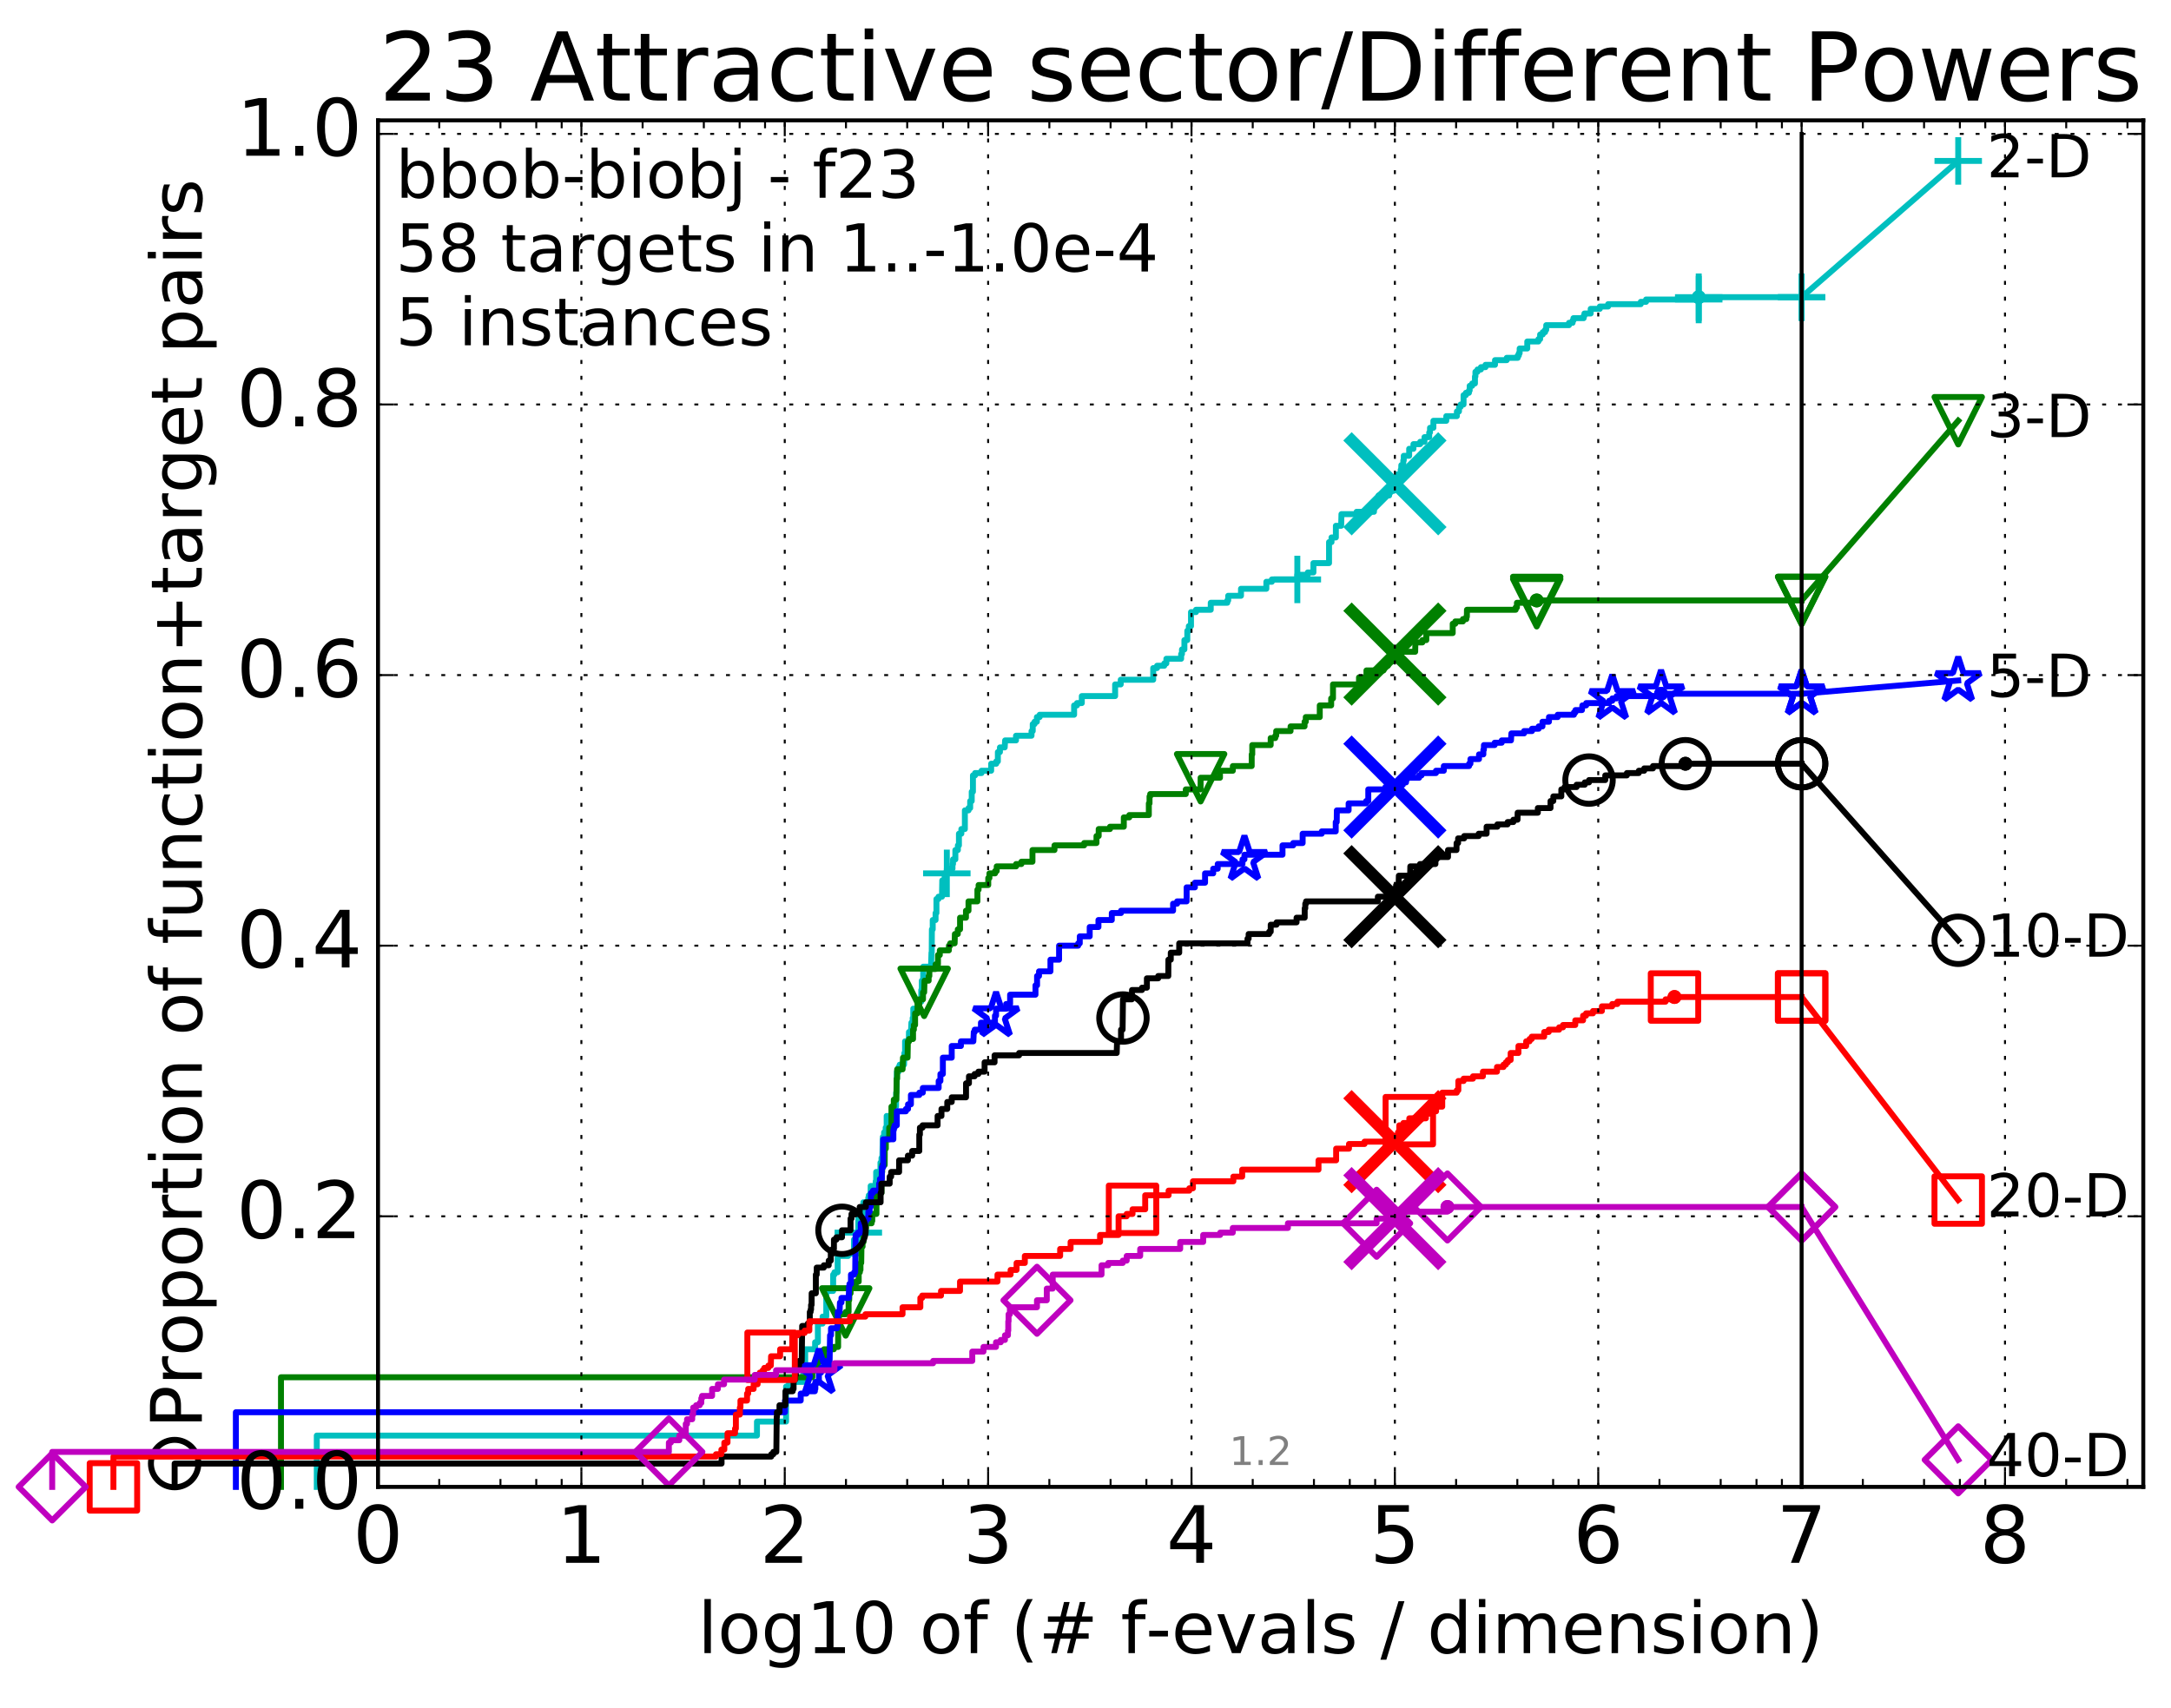<?xml version="1.0" encoding="utf-8" standalone="no"?>
<!DOCTYPE svg PUBLIC "-//W3C//DTD SVG 1.1//EN"
  "http://www.w3.org/Graphics/SVG/1.1/DTD/svg11.dtd">
<!-- Created with matplotlib (http://matplotlib.org/) -->
<svg height="432pt" version="1.1" viewBox="0 0 549 432" width="549pt" xmlns="http://www.w3.org/2000/svg" xmlns:xlink="http://www.w3.org/1999/xlink">
 <defs>
  <style type="text/css">
*{stroke-linecap:butt;stroke-linejoin:round;stroke-miterlimit:100000;}
  </style>
 </defs>
 <g id="figure_1">
  <g id="patch_1">
   <path d="M 0 432.436 
L 549.192 432.436 
L 549.192 0 
L 0 0 
z
" style="fill:#ffffff;"/>
  </g>
  <g id="axes_1">
   <g id="patch_2">
    <path d="M 95.592 376.036 
L 541.992 376.036 
L 541.992 30.436 
L 95.592 30.436 
z
" style="fill:#ffffff;"/>
   </g>
   <g id="line2d_1">
    <defs>
     <path d="M 0 1.5 
C 0.398 1.5 0.779 1.342 1.061 1.061 
C 1.342 0.779 1.5 0.398 1.5 0 
C 1.5 -0.398 1.342 -0.779 1.061 -1.061 
C 0.779 -1.342 0.398 -1.5 0 -1.5 
C -0.398 -1.5 -0.779 -1.342 -1.061 -1.061 
C -1.342 -0.779 -1.5 -0.398 -1.5 0 
C -1.5 0.398 -1.342 0.779 -1.061 1.061 
C -0.779 1.342 -0.398 1.5 0 1.5 
z
" id="m9e76dce4d8" style="stroke:#00bfbf;stroke-width:0.5;"/>
    </defs>
    <g>
     <use style="fill:#00bfbf;stroke:#00bfbf;stroke-width:0.5;" x="429.572" xlink:href="#m9e76dce4d8" y="75.155"/>
     <use style="fill:#00bfbf;stroke:#00bfbf;stroke-width:0.5;" x="429.572" xlink:href="#m9e76dce4d8" y="75.155"/>
    </g>
   </g>
   <g id="line2d_2">
    <path d="M 80.11 376.036 
L 80.11 363.057 
L 191.42 363.057 
L 191.42 359.517 
L 198.781 359.517 
L 198.781 350.668 
L 199.539 350.668 
L 199.539 349.488 
L 203.072 349.488 
L 203.072 347.718 
L 203.611 347.718 
L 203.611 341.228 
L 206.123 341.228 
L 206.123 339.459 
L 206.825 339.459 
L 206.825 334.739 
L 208.02 334.739 
L 208.02 332.969 
L 208.946 332.969 
L 208.946 326.479 
L 210.691 326.479 
L 210.691 322.35 
L 211.012 322.35 
L 211.012 321.76 
L 211.824 321.76 
L 211.824 317.63 
L 214.482 317.63 
L 214.482 317.04 
L 215.957 317.04 
L 215.957 313.5 
L 217.052 313.5 
L 217.052 311.73 
L 217.674 311.73 
L 217.674 307.011 
L 218.326 307.011 
L 218.326 304.061 
L 219.574 304.061 
L 219.574 302.881 
L 219.704 302.881 
L 219.704 302.291 
L 220.174 302.291 
L 220.174 299.931 
L 221.445 299.931 
L 221.445 298.751 
L 221.565 298.751 
L 221.565 296.391 
L 222.649 296.391 
L 222.649 294.031 
L 222.912 294.031 
L 222.912 292.852 
L 223.135 292.852 
L 223.246 287.542 
L 223.574 287.542 
L 223.574 286.362 
L 223.97 286.362 
L 223.97 285.182 
L 224.218 285.182 
L 224.218 282.232 
L 225.946 282.232 
L 225.946 279.872 
L 226.588 279.872 
L 226.62 276.333 
L 226.715 276.333 
L 226.809 271.023 
L 227.244 271.023 
L 227.244 269.843 
L 227.519 269.843 
L 227.519 269.253 
L 228.616 269.253 
L 228.703 266.303 
L 228.875 266.303 
L 228.875 263.353 
L 229.827 263.353 
L 229.854 260.994 
L 230.368 260.994 
L 230.475 258.634 
L 230.792 258.634 
L 230.792 257.454 
L 230.949 257.454 
L 230.949 255.094 
L 232.387 255.094 
L 232.387 253.324 
L 232.966 253.324 
L 232.966 250.374 
L 233.109 250.374 
L 233.109 248.014 
L 233.461 248.014 
L 233.461 244.475 
L 235.443 244.475 
L 235.549 240.935 
L 235.613 240.935 
L 235.655 235.035 
L 235.865 235.035 
L 235.865 232.675 
L 236.585 232.675 
L 236.585 230.905 
L 236.807 230.905 
L 236.807 227.366 
L 237.322 227.366 
L 237.322 226.776 
L 238.206 226.776 
L 238.281 222.646 
L 238.892 222.646 
L 238.892 220.876 
L 239.433 220.876 
L 239.433 219.696 
L 240.866 219.696 
L 240.866 218.516 
L 240.999 218.516 
L 240.999 217.336 
L 241.59 217.336 
L 241.59 214.977 
L 242.228 214.977 
L 242.228 213.797 
L 242.494 213.797 
L 242.494 210.847 
L 243.107 210.847 
L 243.107 209.667 
L 243.996 209.667 
L 243.996 204.947 
L 244.921 204.947 
L 244.921 204.357 
L 245.336 204.357 
L 245.336 202.587 
L 245.729 202.587 
L 245.729 200.227 
L 246.036 200.227 
L 246.036 196.098 
L 246.574 196.098 
L 246.574 195.508 
L 248.208 195.508 
L 248.208 194.918 
L 250.646 194.918 
L 250.646 193.148 
L 251.925 193.148 
L 251.925 192.558 
L 252.339 192.558 
L 252.339 190.198 
L 252.863 190.198 
L 252.863 189.018 
L 254.07 189.018 
L 254.172 187.248 
L 256.925 187.248 
L 256.925 186.068 
L 260.851 186.068 
L 260.851 184.888 
L 261.157 184.888 
L 261.157 183.119 
L 261.617 183.119 
L 261.617 182.529 
L 262.204 182.529 
L 262.204 181.349 
L 262.912 181.349 
L 262.912 180.759 
L 271.619 180.759 
L 271.619 178.399 
L 272.345 178.399 
L 272.345 177.809 
L 273.565 177.809 
L 273.565 176.039 
L 281.991 176.039 
L 281.991 173.089 
L 283.409 173.089 
L 283.409 171.909 
L 291.622 171.909 
L 291.622 168.959 
L 292.593 168.959 
L 292.593 168.369 
L 294.413 168.369 
L 294.413 167.78 
L 294.949 167.78 
L 294.949 166.6 
L 298.686 166.6 
L 298.686 165.42 
L 298.897 165.42 
L 298.897 164.24 
L 299.51 164.24 
L 299.51 161.88 
L 300.245 161.88 
L 300.245 159.52 
L 300.629 159.52 
L 300.629 158.34 
L 301.179 158.34 
L 301.179 154.8 
L 302.443 154.8 
L 302.443 154.21 
L 306.173 154.21 
L 306.173 152.44 
L 310.358 152.44 
L 310.358 151.851 
L 310.585 151.851 
L 310.585 150.671 
L 313.822 150.671 
L 313.822 148.901 
L 320.235 148.901 
L 320.235 147.131 
L 321.623 147.131 
L 321.623 146.541 
L 328.067 146.541 
L 328.067 145.361 
L 330.713 145.361 
L 330.713 144.771 
L 332.136 144.771 
L 332.136 142.411 
L 336.087 142.411 
L 336.087 137.101 
L 336.712 137.101 
L 336.712 135.922 
L 337.815 135.922 
L 337.815 132.972 
L 339.151 132.972 
L 339.225 130.022 
L 343.06 130.022 
L 343.06 129.432 
L 347.449 129.432 
L 347.449 127.072 
L 348.612 127.072 
L 348.612 125.302 
L 351.296 125.302 
L 351.296 124.122 
L 352.465 124.122 
L 352.465 122.352 
L 353.121 122.352 
L 353.122 120.583 
L 353.33 120.583 
L 353.33 119.993 
L 354.149 119.993 
L 354.209 118.813 
L 354.329 118.813 
L 354.366 117.633 
L 354.863 117.633 
L 354.863 116.453 
L 354.98 116.453 
L 354.981 115.273 
L 356.35 115.273 
L 356.35 113.503 
L 357.43 113.503 
L 357.43 112.323 
L 359.137 112.323 
L 359.137 111.733 
L 360.221 111.733 
L 360.221 110.553 
L 361.417 110.553 
L 361.418 109.373 
L 361.62 109.373 
L 361.62 108.193 
L 362.476 108.193 
L 362.476 106.423 
L 365.736 106.423 
L 365.737 105.243 
L 368.417 105.243 
L 368.417 104.064 
L 368.941 104.064 
L 368.972 102.884 
L 369.373 102.884 
L 369.373 102.294 
L 370.102 102.294 
L 370.103 99.934 
L 370.692 99.934 
L 370.692 99.344 
L 371.463 99.344 
L 371.463 98.754 
L 371.651 98.754 
L 371.651 97.574 
L 372.277 97.574 
L 372.277 96.984 
L 372.982 96.984 
L 372.982 95.214 
L 373.103 95.214 
L 373.103 94.034 
L 373.619 94.034 
L 373.619 93.444 
L 374.498 93.444 
L 374.498 92.854 
L 375.655 92.854 
L 375.655 92.264 
L 378.054 92.264 
L 378.054 91.084 
L 381.019 91.084 
L 381.019 90.494 
L 383.804 90.494 
L 383.804 89.904 
L 384.085 89.904 
L 384.085 89.315 
L 384.29 89.315 
L 384.29 88.135 
L 386.213 88.135 
L 386.213 86.365 
L 389.028 86.365 
L 389.028 85.775 
L 389.463 85.775 
L 389.463 84.595 
L 390.127 84.595 
L 390.127 84.005 
L 390.718 84.005 
L 390.718 83.415 
L 391.008 83.415 
L 391.009 82.235 
L 396.761 82.235 
L 396.761 81.645 
L 397.674 81.645 
L 397.674 81.055 
L 397.887 81.055 
L 397.887 80.465 
L 400.478 80.465 
L 400.478 79.875 
L 400.666 79.875 
L 400.666 79.285 
L 402.253 79.285 
L 402.253 78.105 
L 404.563 78.105 
L 404.563 77.515 
L 406.657 77.515 
L 406.657 76.925 
L 414.916 76.925 
L 414.916 76.335 
L 416.256 76.335 
L 416.256 75.745 
L 429.572 75.745 
L 429.572 75.155 
L 455.592 75.155 
L 455.592 75.155 
" style="fill:none;stroke:#00bfbf;stroke-linecap:square;stroke-width:1.5;"/>
   </g>
   <g id="line2d_3">
    <defs>
     <path d="M -6 0 
L 6 0 
M 0 6 
L 0 -6 
" id="m710aef51d8" style="stroke:#00bfbf;stroke-width:1.5;"/>
    </defs>
    <g>
     <use style="fill:none;stroke:#00bfbf;stroke-width:1.5;" x="217.052" xlink:href="#m710aef51d8" y="311.73"/>
     <use style="fill:none;stroke:#00bfbf;stroke-width:1.5;" x="239.433" xlink:href="#m710aef51d8" y="220.876"/>
     <use style="fill:none;stroke:#00bfbf;stroke-width:1.5;" x="328.067" xlink:href="#m710aef51d8" y="146.541"/>
     <use style="fill:none;stroke:#00bfbf;stroke-width:1.5;" x="429.572" xlink:href="#m710aef51d8" y="75.745"/>
     <use style="fill:none;stroke:#00bfbf;stroke-width:1.5;" x="429.572" xlink:href="#m710aef51d8" y="75.155"/>
     <use style="fill:none;stroke:#00bfbf;stroke-width:1.5;" x="455.592" xlink:href="#m710aef51d8" y="75.155"/>
    </g>
   </g>
   <g id="line2d_4"/>
   <g id="line2d_5">
    <path clip-path="url(#pdb4b7ab90f)" d="M 352.747 122.352 
" style="fill:none;stroke:#00bfbf;stroke-linecap:square;"/>
    <defs>
     <path d="M -12 12 
L 12 -12 
M -12 -12 
L 12 12 
" id="mf6cf4ae654" style="stroke:#00bfbf;stroke-width:3.0;"/>
    </defs>
    <g clip-path="url(#pdb4b7ab90f)">
     <use style="fill:#00bfbf;stroke:#00bfbf;stroke-width:3.0;" x="352.747" xlink:href="#mf6cf4ae654" y="122.352"/>
    </g>
   </g>
   <g id="line2d_6">
    <defs>
     <path d="M 0 1.5 
C 0.398 1.5 0.779 1.342 1.061 1.061 
C 1.342 0.779 1.5 0.398 1.5 0 
C 1.5 -0.398 1.342 -0.779 1.061 -1.061 
C 0.779 -1.342 0.398 -1.5 0 -1.5 
C -0.398 -1.5 -0.779 -1.342 -1.061 -1.061 
C -1.342 -0.779 -1.5 -0.398 -1.5 0 
C -1.5 0.398 -1.342 0.779 -1.061 1.061 
C -0.779 1.342 -0.398 1.5 0 1.5 
z
" id="m25a0d15018" style="stroke:#008000;stroke-width:0.5;"/>
    </defs>
    <g>
     <use style="fill:#008000;stroke:#008000;stroke-width:0.5;" x="388.604" xlink:href="#m25a0d15018" y="151.851"/>
     <use style="fill:#008000;stroke:#008000;stroke-width:0.5;" x="388.604" xlink:href="#m25a0d15018" y="151.851"/>
    </g>
   </g>
   <g id="line2d_7">
    <path d="M 71.054 376.036 
L 71.054 348.308 
L 205.426 348.308 
L 205.426 346.538 
L 206.799 346.538 
L 206.799 344.178 
L 208.381 344.178 
L 208.381 341.228 
L 210.863 341.228 
L 210.863 340.639 
L 211.946 340.639 
L 211.946 335.919 
L 212.108 335.919 
L 212.149 332.379 
L 213.856 332.379 
L 213.856 331.789 
L 214.591 331.789 
L 214.591 328.839 
L 214.735 328.839 
L 214.806 327.069 
L 215.091 327.069 
L 215.091 325.299 
L 216.395 325.299 
L 216.395 324.12 
L 217.149 324.12 
L 217.149 321.76 
L 217.437 321.76 
L 217.437 321.17 
L 217.596 321.17 
L 217.596 319.4 
L 217.784 319.4 
L 217.847 315.27 
L 218.126 315.27 
L 218.126 314.09 
L 218.372 314.09 
L 218.372 311.73 
L 218.584 311.73 
L 218.584 310.55 
L 219.003 310.55 
L 219.003 309.37 
L 220.412 309.37 
L 220.412 308.781 
L 220.578 308.781 
L 220.578 307.011 
L 221.631 307.011 
L 221.657 301.701 
L 222.912 301.701 
L 222.962 296.391 
L 223.086 296.391 
L 223.086 294.621 
L 223.719 294.621 
L 223.743 290.492 
L 224.005 290.492 
L 224.005 288.132 
L 224.866 288.132 
L 224.866 285.182 
L 225.429 285.182 
L 225.429 279.872 
L 226.022 279.872 
L 226.022 278.102 
L 226.662 278.102 
L 226.746 272.793 
L 226.872 272.793 
L 226.872 270.433 
L 228.247 270.433 
L 228.344 267.483 
L 229.505 267.483 
L 229.579 263.353 
L 229.891 263.353 
L 229.891 262.763 
L 230.888 262.763 
L 230.888 260.404 
L 231.096 260.404 
L 231.096 259.224 
L 231.405 259.224 
L 231.405 256.274 
L 232.026 256.274 
L 232.026 253.914 
L 232.485 253.914 
L 232.485 252.734 
L 233.406 252.734 
L 233.406 250.964 
L 233.7 250.964 
L 233.792 248.014 
L 234.838 248.014 
L 234.838 246.834 
L 235.013 246.834 
L 235.013 245.065 
L 236.592 245.065 
L 236.592 243.885 
L 237.191 243.885 
L 237.191 241.525 
L 237.659 241.525 
L 237.659 240.345 
L 239.956 240.345 
L 239.956 239.165 
L 240.29 239.165 
L 240.29 238.575 
L 241.405 238.575 
L 241.471 236.215 
L 242.207 236.215 
L 242.207 235.035 
L 242.777 235.035 
L 242.777 232.085 
L 244.271 232.085 
L 244.271 230.316 
L 244.912 230.316 
L 244.912 227.956 
L 247.166 227.956 
L 247.166 225.006 
L 247.466 225.006 
L 247.466 223.826 
L 249.907 223.826 
L 249.907 222.056 
L 250.203 222.056 
L 250.203 220.876 
L 251.638 220.876 
L 251.638 220.286 
L 252.047 220.286 
L 252.047 219.106 
L 256.947 219.106 
L 256.947 218.516 
L 258.294 218.516 
L 258.294 217.926 
L 261.089 217.926 
L 261.089 214.977 
L 266.657 214.977 
L 266.657 213.797 
L 274.163 213.797 
L 274.163 213.207 
L 277.278 213.207 
L 277.278 211.437 
L 277.835 211.437 
L 277.835 209.667 
L 280.695 209.667 
L 280.695 209.077 
L 284.189 209.077 
L 284.189 206.717 
L 285.579 206.717 
L 285.579 206.127 
L 290.517 206.127 
L 290.517 203.177 
L 290.691 203.177 
L 290.691 201.407 
L 290.858 201.407 
L 290.858 200.817 
L 299.861 200.817 
L 299.861 199.637 
L 303.599 199.637 
L 303.613 196.688 
L 308.508 196.688 
L 308.508 194.918 
L 311.758 194.918 
L 311.758 193.738 
L 316.528 193.738 
L 316.528 190.788 
L 316.669 190.788 
L 316.669 188.428 
L 321.327 188.428 
L 321.327 186.658 
L 322.486 186.658 
L 322.486 186.068 
L 322.72 186.068 
L 322.72 184.888 
L 326.358 184.888 
L 326.358 183.708 
L 329.894 183.708 
L 329.894 182.529 
L 330.204 182.529 
L 330.204 181.349 
L 333.741 181.349 
L 333.741 178.399 
L 336.624 178.399 
L 336.624 176.629 
L 337.085 176.629 
L 337.085 173.089 
L 343.661 173.089 
L 343.661 171.319 
L 345.547 171.319 
L 345.547 169.549 
L 349.871 169.549 
L 349.871 168.369 
L 350.981 168.369 
L 350.981 167.19 
L 352.311 167.19 
L 352.311 165.42 
L 353.396 165.42 
L 353.396 164.83 
L 357.87 164.83 
L 357.918 162.47 
L 359.685 162.47 
L 359.685 161.88 
L 360.686 161.88 
L 360.686 160.11 
L 367.361 160.11 
L 367.361 157.75 
L 368.009 157.75 
L 368.009 157.16 
L 369.94 157.16 
L 369.94 156.57 
L 370.805 156.57 
L 370.805 155.98 
L 370.935 155.98 
L 370.962 154.21 
L 383.279 154.21 
L 383.279 153.62 
L 383.599 153.62 
L 383.599 152.44 
L 388.604 152.44 
L 388.604 151.851 
L 455.592 151.851 
L 455.592 151.851 
" style="fill:none;stroke:#008000;stroke-linecap:square;stroke-width:1.5;"/>
   </g>
   <g id="line2d_8">
    <defs>
     <path d="M -0 6 
L 6 -6 
L -6 -6 
z
" id="me5f6db9c73" style="stroke:#008000;stroke-linejoin:miter;stroke-width:1.5;"/>
    </defs>
    <g>
     <use style="fill:none;stroke:#008000;stroke-linejoin:miter;stroke-width:1.5;" x="213.856" xlink:href="#me5f6db9c73" y="331.789"/>
     <use style="fill:none;stroke:#008000;stroke-linejoin:miter;stroke-width:1.5;" x="233.7" xlink:href="#me5f6db9c73" y="250.964"/>
     <use style="fill:none;stroke:#008000;stroke-linejoin:miter;stroke-width:1.5;" x="303.613" xlink:href="#me5f6db9c73" y="196.688"/>
     <use style="fill:none;stroke:#008000;stroke-linejoin:miter;stroke-width:1.5;" x="388.604" xlink:href="#me5f6db9c73" y="152.44"/>
     <use style="fill:none;stroke:#008000;stroke-linejoin:miter;stroke-width:1.5;" x="388.604" xlink:href="#me5f6db9c73" y="151.851"/>
     <use style="fill:none;stroke:#008000;stroke-linejoin:miter;stroke-width:1.5;" x="455.592" xlink:href="#me5f6db9c73" y="151.851"/>
    </g>
   </g>
   <g id="line2d_9"/>
   <g id="line2d_10">
    <path clip-path="url(#pdb4b7ab90f)" d="M 352.743 165.42 
" style="fill:none;stroke:#008000;stroke-linecap:square;"/>
    <defs>
     <path d="M -12 12 
L 12 -12 
M -12 -12 
L 12 12 
" id="m46b47643cb" style="stroke:#008000;stroke-width:3.0;"/>
    </defs>
    <g clip-path="url(#pdb4b7ab90f)">
     <use style="fill:#008000;stroke:#008000;stroke-width:3.0;" x="352.743" xlink:href="#m46b47643cb" y="165.42"/>
    </g>
   </g>
   <g id="line2d_11">
    <defs>
     <path d="M 0 1.5 
C 0.398 1.5 0.779 1.342 1.061 1.061 
C 1.342 0.779 1.5 0.398 1.5 0 
C 1.5 -0.398 1.342 -0.779 1.061 -1.061 
C 0.779 -1.342 0.398 -1.5 0 -1.5 
C -0.398 -1.5 -0.779 -1.342 -1.061 -1.061 
C -1.342 -0.779 -1.5 -0.398 -1.5 0 
C -1.5 0.398 -1.342 0.779 -1.061 1.061 
C -0.779 1.342 -0.398 1.5 0 1.5 
z
" id="ma0fd1b674c" style="stroke:#0000ff;stroke-width:0.5;"/>
    </defs>
    <g>
     <use style="fill:#0000ff;stroke:#0000ff;stroke-width:0.5;" x="420.039" xlink:href="#ma0fd1b674c" y="175.449"/>
     <use style="fill:#0000ff;stroke:#0000ff;stroke-width:0.5;" x="420.039" xlink:href="#ma0fd1b674c" y="175.449"/>
    </g>
   </g>
   <g id="line2d_12">
    <path d="M 59.645 376.036 
L 59.645 357.157 
L 198.493 357.157 
L 198.493 354.208 
L 202.484 354.208 
L 202.484 352.438 
L 203.928 352.438 
L 203.928 351.848 
L 206.059 351.848 
L 206.059 351.258 
L 206.186 351.258 
L 206.186 349.488 
L 207.084 349.488 
L 207.084 347.128 
L 207.624 347.128 
L 207.624 345.948 
L 209.002 345.948 
L 209.002 344.178 
L 209.796 344.178 
L 209.903 337.689 
L 210.142 337.689 
L 210.142 335.919 
L 211.701 335.919 
L 211.701 335.329 
L 211.824 335.329 
L 211.848 331.789 
L 212.309 331.789 
L 212.405 329.429 
L 212.785 329.429 
L 212.785 328.249 
L 214.634 328.249 
L 214.72 325.299 
L 214.806 325.299 
L 214.806 324.71 
L 215.19 324.71 
L 215.19 322.35 
L 215.998 322.35 
L 215.998 321.76 
L 216.261 321.76 
L 216.362 312.32 
L 216.916 312.32 
L 216.916 311.73 
L 217.665 311.73 
L 217.665 309.37 
L 218.789 309.37 
L 218.789 308.781 
L 219.057 308.781 
L 219.057 308.191 
L 219.583 308.191 
L 219.583 306.421 
L 219.91 306.421 
L 219.91 305.241 
L 220.165 305.241 
L 220.266 301.701 
L 220.749 301.701 
L 220.749 301.111 
L 222.306 301.111 
L 222.306 299.341 
L 222.52 299.341 
L 222.52 298.161 
L 223.001 298.161 
L 223.001 295.211 
L 223.341 295.211 
L 223.341 288.132 
L 225.913 288.132 
L 225.913 285.772 
L 226.03 285.772 
L 226.03 285.182 
L 226.224 285.182 
L 226.224 284.592 
L 226.784 284.592 
L 226.784 281.052 
L 229.086 281.052 
L 229.086 280.462 
L 229.623 280.462 
L 229.623 279.282 
L 230.352 279.282 
L 230.352 276.923 
L 232.475 276.923 
L 232.475 276.333 
L 233.363 276.333 
L 233.363 275.153 
L 237.369 275.153 
L 237.369 273.383 
L 237.811 273.383 
L 237.811 271.613 
L 238.431 271.613 
L 238.431 267.483 
L 240.671 267.483 
L 240.671 264.533 
L 242.995 264.533 
L 242.995 263.353 
L 246.142 263.353 
L 246.247 260.994 
L 246.493 260.994 
L 246.493 260.404 
L 248.059 260.404 
L 248.059 258.634 
L 251.6 258.634 
L 251.6 256.864 
L 251.884 256.864 
L 251.884 255.094 
L 254.428 255.094 
L 254.428 253.914 
L 255.433 253.914 
L 255.433 251.554 
L 261.852 251.554 
L 261.852 249.194 
L 262.251 249.194 
L 262.251 246.834 
L 262.746 246.834 
L 262.746 245.655 
L 265.636 245.655 
L 265.636 242.705 
L 267.818 242.705 
L 267.818 239.165 
L 272.642 239.165 
L 272.642 238.575 
L 273.05 238.575 
L 273.05 236.805 
L 275.563 236.805 
L 275.563 234.445 
L 277.775 234.445 
L 277.775 232.675 
L 281.151 232.675 
L 281.151 230.905 
L 283.486 230.905 
L 283.486 230.316 
L 296.646 230.316 
L 296.646 228.546 
L 297.673 228.546 
L 297.673 227.956 
L 300.073 227.956 
L 300.073 224.416 
L 302.164 224.416 
L 302.164 223.236 
L 304.734 223.236 
L 304.734 220.876 
L 306.792 220.876 
L 306.792 219.696 
L 307.934 219.696 
L 307.934 218.516 
L 314.198 218.516 
L 314.198 217.336 
L 314.691 217.336 
L 314.691 216.156 
L 324.319 216.156 
L 324.319 213.797 
L 327.024 213.797 
L 327.024 213.207 
L 329.412 213.207 
L 329.412 210.847 
L 334.245 210.847 
L 334.245 210.257 
L 337.778 210.257 
L 337.778 207.897 
L 338.03 207.897 
L 338.062 204.947 
L 341.039 204.947 
L 341.039 203.177 
L 345.472 203.177 
L 345.472 202.587 
L 346.01 202.587 
L 346.01 199.637 
L 350.332 199.637 
L 350.332 199.048 
L 353.361 199.048 
L 353.361 198.458 
L 354.759 198.458 
L 354.759 197.868 
L 355.559 197.868 
L 355.559 196.688 
L 358.876 196.688 
L 358.876 196.098 
L 359.474 196.098 
L 359.474 195.508 
L 363.128 195.508 
L 363.128 194.918 
L 365.109 194.918 
L 365.109 193.738 
L 371.5 193.738 
L 371.5 193.148 
L 371.841 193.148 
L 371.841 191.968 
L 374.014 191.968 
L 374.014 190.788 
L 375.107 190.788 
L 375.107 189.608 
L 375.251 189.608 
L 375.251 188.428 
L 377.971 188.428 
L 377.971 187.838 
L 379.755 187.838 
L 379.755 187.248 
L 382.095 187.248 
L 382.201 185.478 
L 385.402 185.478 
L 385.402 184.888 
L 387.41 184.888 
L 387.41 184.298 
L 389.105 184.298 
L 389.105 183.708 
L 390.056 183.708 
L 390.056 182.529 
L 391.7 182.529 
L 391.7 181.349 
L 393.906 181.349 
L 393.906 180.759 
L 398.016 180.759 
L 398.016 180.169 
L 398.395 180.169 
L 398.395 179.579 
L 400.05 179.579 
L 400.146 178.399 
L 401.115 178.399 
L 401.115 177.809 
L 406.93 177.809 
L 406.93 177.219 
L 407.717 177.219 
L 407.717 176.629 
L 408.821 176.629 
L 408.821 176.039 
L 420.039 176.039 
L 420.039 175.449 
L 455.592 175.449 
L 455.592 175.449 
" style="fill:none;stroke:#0000ff;stroke-linecap:square;stroke-width:1.5;"/>
   </g>
   <g id="line2d_13">
    <defs>
     <path d="M 0 -6 
L -1.347 -1.854 
L -5.706 -1.854 
L -2.18 0.708 
L -3.527 4.854 
L -0 2.292 
L 3.527 4.854 
L 2.18 0.708 
L 5.706 -1.854 
L 1.347 -1.854 
z
" id="md18e0c1167" style="stroke:#0000ff;stroke-linejoin:bevel;stroke-width:1.5;"/>
    </defs>
    <g>
     <use style="fill:none;stroke:#0000ff;stroke-linejoin:bevel;stroke-width:1.5;" x="207.084" xlink:href="#md18e0c1167" y="347.128"/>
     <use style="fill:none;stroke:#0000ff;stroke-linejoin:bevel;stroke-width:1.5;" x="251.884" xlink:href="#md18e0c1167" y="256.864"/>
     <use style="fill:none;stroke:#0000ff;stroke-linejoin:bevel;stroke-width:1.5;" x="314.691" xlink:href="#md18e0c1167" y="217.336"/>
     <use style="fill:none;stroke:#0000ff;stroke-linejoin:bevel;stroke-width:1.5;" x="407.717" xlink:href="#md18e0c1167" y="176.629"/>
     <use style="fill:none;stroke:#0000ff;stroke-linejoin:bevel;stroke-width:1.5;" x="420.039" xlink:href="#md18e0c1167" y="175.449"/>
     <use style="fill:none;stroke:#0000ff;stroke-linejoin:bevel;stroke-width:1.5;" x="455.592" xlink:href="#md18e0c1167" y="175.449"/>
    </g>
   </g>
   <g id="line2d_14"/>
   <g id="line2d_15">
    <path clip-path="url(#pdb4b7ab90f)" d="M 352.74 199.048 
" style="fill:none;stroke:#0000ff;stroke-linecap:square;"/>
    <defs>
     <path d="M -12 12 
L 12 -12 
M -12 -12 
L 12 12 
" id="mce2ee6454d" style="stroke:#0000ff;stroke-width:3.0;"/>
    </defs>
    <g clip-path="url(#pdb4b7ab90f)">
     <use style="fill:#0000ff;stroke:#0000ff;stroke-width:3.0;" x="352.74" xlink:href="#mce2ee6454d" y="199.048"/>
    </g>
   </g>
   <g id="line2d_16">
    <defs>
     <path d="M 0 1.5 
C 0.398 1.5 0.779 1.342 1.061 1.061 
C 1.342 0.779 1.5 0.398 1.5 0 
C 1.5 -0.398 1.342 -0.779 1.061 -1.061 
C 0.779 -1.342 0.398 -1.5 0 -1.5 
C -0.398 -1.5 -0.779 -1.342 -1.061 -1.061 
C -1.342 -0.779 -1.5 -0.398 -1.5 0 
C -1.5 0.398 -1.342 0.779 -1.061 1.061 
C -0.779 1.342 -0.398 1.5 0 1.5 
z
" id="mb82c6396b7" style="stroke:#000000;stroke-width:0.5;"/>
    </defs>
    <g>
     <use style="stroke:#000000;stroke-width:0.5;" x="426.205" xlink:href="#mb82c6396b7" y="193.148"/>
     <use style="stroke:#000000;stroke-width:0.5;" x="426.205" xlink:href="#mb82c6396b7" y="193.148"/>
    </g>
   </g>
   <g id="line2d_17">
    <path d="M 44.163 376.036 
L 44.163 370.137 
L 182.47 370.137 
L 182.47 368.367 
L 195.028 368.367 
L 195.028 367.777 
L 195.568 367.777 
L 195.568 367.187 
L 196.318 367.187 
L 196.416 358.337 
L 196.465 358.337 
L 196.465 357.157 
L 197.114 357.157 
L 197.114 355.388 
L 198.605 355.388 
L 198.627 351.848 
L 200.455 351.848 
L 200.455 351.258 
L 200.679 351.258 
L 200.679 348.898 
L 201.08 348.898 
L 201.08 347.718 
L 201.257 347.718 
L 201.257 345.358 
L 202.089 345.358 
L 202.089 344.178 
L 202.743 344.178 
L 202.854 335.329 
L 204.274 335.329 
L 204.274 334.739 
L 204.785 334.739 
L 204.785 331.789 
L 204.986 331.789 
L 204.986 331.199 
L 205.102 331.199 
L 205.102 330.019 
L 205.234 330.019 
L 205.251 327.069 
L 206.312 327.069 
L 206.312 322.35 
L 206.531 322.35 
L 206.531 320.58 
L 208.324 320.58 
L 208.324 319.99 
L 209.566 319.99 
L 209.566 318.81 
L 210.089 318.81 
L 210.089 317.04 
L 210.562 317.04 
L 210.562 315.86 
L 210.884 315.86 
L 210.884 313.5 
L 211.503 313.5 
L 211.503 312.91 
L 212.925 312.91 
L 212.925 311.14 
L 215.084 311.14 
L 215.084 308.191 
L 215.326 308.191 
L 215.326 307.011 
L 217.399 307.011 
L 217.399 305.241 
L 218.959 305.241 
L 218.959 304.061 
L 222.687 304.061 
L 222.687 301.701 
L 222.882 301.701 
L 222.882 299.341 
L 224.979 299.341 
L 224.986 297.571 
L 225.351 297.571 
L 225.351 296.391 
L 227.367 296.391 
L 227.367 293.442 
L 229.59 293.442 
L 229.59 292.262 
L 230.671 292.262 
L 230.671 291.082 
L 232.47 291.082 
L 232.47 286.952 
L 232.626 286.952 
L 232.626 285.182 
L 233.297 285.182 
L 233.297 284.592 
L 237.098 284.592 
L 237.098 282.232 
L 238.077 282.232 
L 238.077 280.462 
L 239.544 280.462 
L 239.544 278.692 
L 240.674 278.692 
L 240.674 277.513 
L 244.288 277.513 
L 244.288 273.973 
L 245.027 273.973 
L 245.027 272.203 
L 246.457 272.203 
L 246.457 271.613 
L 247.407 271.613 
L 247.407 271.023 
L 248.982 271.023 
L 248.982 268.663 
L 251.503 268.663 
L 251.503 266.893 
L 257.708 266.893 
L 257.708 266.303 
L 282.392 266.303 
L 282.482 263.353 
L 283.486 263.353 
L 283.486 260.404 
L 283.88 260.404 
L 283.972 252.734 
L 286.218 252.734 
L 286.26 250.374 
L 288.788 250.374 
L 288.788 249.784 
L 290.024 249.784 
L 290.024 247.424 
L 292.886 247.424 
L 292.886 246.834 
L 295.44 246.834 
L 295.464 242.705 
L 296.065 242.705 
L 296.065 240.935 
L 298.198 240.935 
L 298.198 238.575 
L 315.464 238.575 
L 315.464 237.395 
L 315.754 237.395 
L 315.754 236.215 
L 320.944 236.215 
L 320.944 235.625 
L 321.337 235.625 
L 321.337 233.855 
L 322.819 233.855 
L 322.819 233.265 
L 327.876 233.265 
L 327.876 232.085 
L 329.929 232.085 
L 329.929 229.726 
L 330.077 229.726 
L 330.077 228.546 
L 330.271 228.546 
L 330.271 227.956 
L 348.434 227.956 
L 348.434 226.776 
L 352.916 226.776 
L 352.936 224.416 
L 353.052 224.416 
L 353.052 223.826 
L 353.679 223.826 
L 353.738 221.466 
L 356.594 221.466 
L 356.64 219.106 
L 359.082 219.106 
L 359.082 218.516 
L 362.992 218.516 
L 362.992 216.746 
L 366.171 216.746 
L 366.171 214.977 
L 368.319 214.977 
L 368.339 213.207 
L 368.725 213.207 
L 368.725 212.027 
L 370.255 212.027 
L 370.255 211.437 
L 373.93 211.437 
L 373.93 210.847 
L 375.931 210.847 
L 375.931 209.077 
L 378.653 209.077 
L 378.653 208.487 
L 381.239 208.487 
L 381.239 207.897 
L 382.7 207.897 
L 382.7 207.307 
L 383.75 207.307 
L 383.78 205.537 
L 388.888 205.537 
L 388.888 204.357 
L 392.094 204.357 
L 392.094 202.587 
L 392.796 202.587 
L 392.809 201.407 
L 394.827 201.407 
L 394.827 199.637 
L 395.633 199.637 
L 395.633 199.048 
L 398.687 199.048 
L 398.687 198.458 
L 400.752 198.458 
L 400.752 197.868 
L 401.835 197.868 
L 401.835 197.278 
L 405.936 197.278 
L 405.936 196.098 
L 411.4 196.098 
L 411.4 195.508 
L 414.417 195.508 
L 414.417 194.918 
L 415.786 194.918 
L 415.786 194.328 
L 418.006 194.328 
L 418.006 193.738 
L 426.205 193.738 
L 426.205 193.148 
L 455.592 193.148 
L 455.592 193.148 
" style="fill:none;stroke:#000000;stroke-linecap:square;stroke-width:1.5;"/>
   </g>
   <g id="line2d_18">
    <defs>
     <path d="M 0 6 
C 1.591 6 3.117 5.368 4.243 4.243 
C 5.368 3.117 6 1.591 6 0 
C 6 -1.591 5.368 -3.117 4.243 -4.243 
C 3.117 -5.368 1.591 -6 0 -6 
C -1.591 -6 -3.117 -5.368 -4.243 -4.243 
C -5.368 -3.117 -6 -1.591 -6 0 
C -6 1.591 -5.368 3.117 -4.243 4.243 
C -3.117 5.368 -1.591 6 0 6 
z
" id="m2ba45075b8" style="stroke:#000000;stroke-width:1.5;"/>
    </defs>
    <g>
     <use style="fill:none;stroke:#000000;stroke-width:1.5;" x="44.163" xlink:href="#m2ba45075b8" y="370.137"/>
     <use style="fill:none;stroke:#000000;stroke-width:1.5;" x="212.925" xlink:href="#m2ba45075b8" y="311.14"/>
     <use style="fill:none;stroke:#000000;stroke-width:1.5;" x="283.972" xlink:href="#m2ba45075b8" y="257.454"/>
     <use style="fill:none;stroke:#000000;stroke-width:1.5;" x="401.835" xlink:href="#m2ba45075b8" y="197.278"/>
     <use style="fill:none;stroke:#000000;stroke-width:1.5;" x="426.205" xlink:href="#m2ba45075b8" y="193.148"/>
     <use style="fill:none;stroke:#000000;stroke-width:1.5;" x="455.592" xlink:href="#m2ba45075b8" y="193.148"/>
    </g>
   </g>
   <g id="line2d_19"/>
   <g id="line2d_20">
    <path clip-path="url(#pdb4b7ab90f)" d="M 352.737 226.776 
" style="fill:none;stroke:#000000;stroke-linecap:square;"/>
    <defs>
     <path d="M -12 12 
L 12 -12 
M -12 -12 
L 12 12 
" id="mdcfa4d8102" style="stroke:#000000;stroke-width:3.0;"/>
    </defs>
    <g clip-path="url(#pdb4b7ab90f)">
     <use style="stroke:#000000;stroke-width:3.0;" x="352.737" xlink:href="#mdcfa4d8102" y="226.776"/>
    </g>
   </g>
   <g id="line2d_21">
    <defs>
     <path d="M 0 1.5 
C 0.398 1.5 0.779 1.342 1.061 1.061 
C 1.342 0.779 1.5 0.398 1.5 0 
C 1.5 -0.398 1.342 -0.779 1.061 -1.061 
C 0.779 -1.342 0.398 -1.5 0 -1.5 
C -0.398 -1.5 -0.779 -1.342 -1.061 -1.061 
C -1.342 -0.779 -1.5 -0.398 -1.5 0 
C -1.5 0.398 -1.342 0.779 -1.061 1.061 
C -0.779 1.342 -0.398 1.5 0 1.5 
z
" id="mc334ea410c" style="stroke:#ff0000;stroke-width:0.5;"/>
    </defs>
    <g>
     <use style="fill:#ff0000;stroke:#ff0000;stroke-width:0.5;" x="423.446" xlink:href="#mc334ea410c" y="252.144"/>
     <use style="fill:#ff0000;stroke:#ff0000;stroke-width:0.5;" x="423.446" xlink:href="#mc334ea410c" y="252.144"/>
    </g>
   </g>
   <g id="line2d_22">
    <path d="M 28.682 376.036 
L 28.682 368.367 
L 181.056 368.367 
L 181.056 367.777 
L 182.425 367.777 
L 182.425 366.597 
L 183.167 366.597 
L 183.167 364.827 
L 183.972 364.827 
L 183.972 362.467 
L 185.874 362.467 
L 185.874 361.287 
L 186.089 361.287 
L 186.089 357.747 
L 187.095 357.747 
L 187.095 355.978 
L 187.243 355.978 
L 187.243 354.208 
L 188.913 354.208 
L 188.913 352.438 
L 189.202 352.438 
L 189.202 351.258 
L 190.578 351.258 
L 190.578 350.078 
L 191.587 350.078 
L 191.587 348.308 
L 192.142 348.308 
L 192.142 347.128 
L 192.871 347.128 
L 192.871 346.538 
L 193.269 346.538 
L 193.269 345.948 
L 194.301 345.948 
L 194.301 345.358 
L 194.924 345.358 
L 194.989 342.998 
L 197.28 342.998 
L 197.28 341.228 
L 200.343 341.228 
L 200.343 337.689 
L 201.735 337.689 
L 201.735 337.099 
L 203.477 337.099 
L 203.477 336.509 
L 204.667 336.509 
L 204.667 334.149 
L 214.956 334.149 
L 214.956 332.969 
L 218.843 332.969 
L 218.843 332.379 
L 228.231 332.379 
L 228.231 330.609 
L 232.736 330.609 
L 232.736 328.249 
L 233.189 328.249 
L 233.189 327.659 
L 237.962 327.659 
L 237.962 326.479 
L 242.767 326.479 
L 242.767 324.12 
L 252.242 324.12 
L 252.242 322.35 
L 255.56 322.35 
L 255.56 321.17 
L 257.071 321.17 
L 257.071 319.4 
L 259.156 319.4 
L 259.156 317.63 
L 268.085 317.63 
L 268.085 315.86 
L 270.73 315.86 
L 270.73 314.09 
L 278.18 314.09 
L 278.18 312.32 
L 282.866 312.32 
L 282.866 307.601 
L 284.905 307.601 
L 284.905 307.011 
L 286.394 307.011 
L 286.394 305.831 
L 289.597 305.831 
L 289.597 302.291 
L 295.511 302.291 
L 295.511 301.111 
L 300.75 301.111 
L 300.75 300.521 
L 301.669 300.521 
L 301.669 298.751 
L 311.887 298.751 
L 311.887 297.571 
L 314.123 297.571 
L 314.123 295.801 
L 333.423 295.801 
L 333.423 293.442 
L 337.881 293.442 
L 337.881 290.492 
L 341.129 290.492 
L 341.129 289.312 
L 345.064 289.312 
L 345.064 288.722 
L 353.002 288.722 
L 353.071 287.542 
L 353.514 287.542 
L 353.514 286.362 
L 353.852 286.362 
L 353.853 284.592 
L 354.897 284.592 
L 354.897 284.002 
L 356.385 284.002 
L 356.386 282.822 
L 360.586 282.822 
L 360.586 281.642 
L 362.002 281.642 
L 362.002 281.052 
L 363.159 281.052 
L 363.16 279.872 
L 364.709 279.872 
L 364.709 276.333 
L 368.385 276.333 
L 368.385 275.743 
L 368.782 275.743 
L 368.783 273.383 
L 370.117 273.383 
L 370.117 272.793 
L 372.486 272.793 
L 372.486 272.203 
L 374.997 272.203 
L 374.997 271.023 
L 378.557 271.023 
L 378.558 269.843 
L 380.207 269.843 
L 380.207 269.253 
L 380.807 269.253 
L 380.807 268.663 
L 381.313 268.663 
L 381.313 268.073 
L 382.013 268.073 
L 382.014 266.303 
L 383.983 266.303 
L 383.984 264.533 
L 385.935 264.533 
L 385.935 263.353 
L 386.795 263.353 
L 386.795 262.763 
L 387.345 262.763 
L 387.345 262.173 
L 390.489 262.173 
L 390.489 260.994 
L 391.646 260.994 
L 391.646 260.404 
L 394.27 260.404 
L 394.27 259.814 
L 395.25 259.814 
L 395.25 259.224 
L 398.354 259.224 
L 398.354 258.044 
L 400.326 258.044 
L 400.327 256.864 
L 401.078 256.864 
L 401.078 256.274 
L 402.832 256.274 
L 402.832 255.684 
L 405.086 255.684 
L 405.086 254.504 
L 407.689 254.504 
L 407.689 253.914 
L 409.007 253.914 
L 409.007 253.324 
L 421.179 253.324 
L 421.179 252.734 
L 423.446 252.734 
L 423.446 252.144 
L 455.592 252.144 
L 455.592 252.144 
" style="fill:none;stroke:#ff0000;stroke-linecap:square;stroke-width:1.5;"/>
   </g>
   <g id="line2d_23">
    <defs>
     <path d="M -6 6 
L 6 6 
L 6 -6 
L -6 -6 
z
" id="ma5ae52bd1c" style="stroke:#ff0000;stroke-linejoin:miter;stroke-width:1.5;"/>
    </defs>
    <g>
     <use style="fill:none;stroke:#ff0000;stroke-linejoin:miter;stroke-width:1.5;" x="28.682" xlink:href="#ma5ae52bd1c" y="376.036"/>
     <use style="fill:none;stroke:#ff0000;stroke-linejoin:miter;stroke-width:1.5;" x="194.989" xlink:href="#ma5ae52bd1c" y="342.998"/>
     <use style="fill:none;stroke:#ff0000;stroke-linejoin:miter;stroke-width:1.5;" x="286.394" xlink:href="#ma5ae52bd1c" y="305.831"/>
     <use style="fill:none;stroke:#ff0000;stroke-linejoin:miter;stroke-width:1.5;" x="356.386" xlink:href="#ma5ae52bd1c" y="283.412"/>
     <use style="fill:none;stroke:#ff0000;stroke-linejoin:miter;stroke-width:1.5;" x="423.446" xlink:href="#ma5ae52bd1c" y="252.144"/>
     <use style="fill:none;stroke:#ff0000;stroke-linejoin:miter;stroke-width:1.5;" x="455.592" xlink:href="#ma5ae52bd1c" y="252.144"/>
    </g>
   </g>
   <g id="line2d_24"/>
   <g id="line2d_25">
    <path clip-path="url(#pdb4b7ab90f)" d="M 352.735 288.722 
" style="fill:none;stroke:#ff0000;stroke-linecap:square;"/>
    <defs>
     <path d="M -12 12 
L 12 -12 
M -12 -12 
L 12 12 
" id="mb8e4774dd6" style="stroke:#ff0000;stroke-width:3.0;"/>
    </defs>
    <g clip-path="url(#pdb4b7ab90f)">
     <use style="fill:#ff0000;stroke:#ff0000;stroke-width:3.0;" x="352.735" xlink:href="#mb8e4774dd6" y="288.722"/>
    </g>
   </g>
   <g id="line2d_26">
    <defs>
     <path d="M 0 1.5 
C 0.398 1.5 0.779 1.342 1.061 1.061 
C 1.342 0.779 1.5 0.398 1.5 0 
C 1.5 -0.398 1.342 -0.779 1.061 -1.061 
C 0.779 -1.342 0.398 -1.5 0 -1.5 
C -0.398 -1.5 -0.779 -1.342 -1.061 -1.061 
C -1.342 -0.779 -1.5 -0.398 -1.5 0 
C -1.5 0.398 -1.342 0.779 -1.061 1.061 
C -0.779 1.342 -0.398 1.5 0 1.5 
z
" id="ma805ff8b7e" style="stroke:#bf00bf;stroke-width:0.5;"/>
    </defs>
    <g>
     <use style="fill:#bf00bf;stroke:#bf00bf;stroke-width:0.5;" x="366.028" xlink:href="#ma805ff8b7e" y="305.241"/>
     <use style="fill:#bf00bf;stroke:#bf00bf;stroke-width:0.5;" x="366.028" xlink:href="#ma805ff8b7e" y="305.241"/>
    </g>
   </g>
   <g id="line2d_27">
    <path d="M 13.2 376.036 
L 13.2 367.187 
L 169.143 367.187 
L 169.143 364.827 
L 169.655 364.827 
L 169.655 364.237 
L 171.78 364.237 
L 171.78 363.057 
L 173.414 363.057 
L 173.414 360.107 
L 173.737 360.107 
L 173.737 358.927 
L 175.049 358.927 
L 175.049 357.747 
L 175.286 357.747 
L 175.286 355.978 
L 176.03 355.978 
L 176.03 355.388 
L 176.94 355.388 
L 176.94 354.798 
L 177.346 354.798 
L 177.346 353.618 
L 177.532 353.618 
L 177.532 353.028 
L 180.074 353.028 
L 180.074 351.258 
L 181.538 351.258 
L 181.538 350.078 
L 183.101 350.078 
L 183.101 348.898 
L 190.854 348.898 
L 190.854 347.718 
L 196.25 347.718 
L 196.25 346.538 
L 211.015 346.538 
L 211.015 344.768 
L 235.965 344.768 
L 235.965 344.178 
L 245.867 344.178 
L 245.867 341.818 
L 248.704 341.818 
L 248.704 340.639 
L 251.867 340.639 
L 251.867 339.459 
L 253.074 339.459 
L 253.074 338.869 
L 254.132 338.869 
L 254.132 337.689 
L 254.888 337.689 
L 254.888 336.509 
L 254.972 336.509 
L 254.972 334.149 
L 255.047 334.149 
L 255.047 332.379 
L 255.384 332.379 
L 255.384 330.609 
L 262.23 330.609 
L 262.23 328.839 
L 264.711 328.839 
L 264.711 325.889 
L 266.206 325.889 
L 266.206 322.35 
L 278.555 322.35 
L 278.555 319.99 
L 280.256 319.99 
L 280.256 319.4 
L 283.925 319.4 
L 283.925 318.81 
L 284.921 318.81 
L 284.921 317.63 
L 288.33 317.63 
L 288.33 315.86 
L 298.444 315.86 
L 298.444 314.09 
L 304.258 314.09 
L 304.258 312.32 
L 308.558 312.32 
L 308.558 311.73 
L 311.744 311.73 
L 311.744 310.55 
L 325.685 310.55 
L 325.685 309.37 
L 348.121 309.37 
L 348.121 308.191 
L 354.282 308.191 
L 354.282 306.421 
L 366.028 306.421 
L 366.028 305.241 
L 455.592 305.241 
" style="fill:none;stroke:#bf00bf;stroke-linecap:square;stroke-width:1.5;"/>
   </g>
   <g id="line2d_28">
    <defs>
     <path d="M -0 8.485 
L 8.485 0 
L 0 -8.485 
L -8.485 -0 
z
" id="m9877ae72c0" style="stroke:#bf00bf;stroke-linejoin:miter;stroke-width:1.5;"/>
    </defs>
    <g>
     <use style="fill:none;stroke:#bf00bf;stroke-linejoin:miter;stroke-width:1.5;" x="13.2" xlink:href="#m9877ae72c0" y="376.036"/>
     <use style="fill:none;stroke:#bf00bf;stroke-linejoin:miter;stroke-width:1.5;" x="169.143" xlink:href="#m9877ae72c0" y="367.187"/>
     <use style="fill:none;stroke:#bf00bf;stroke-linejoin:miter;stroke-width:1.5;" x="262.23" xlink:href="#m9877ae72c0" y="328.839"/>
     <use style="fill:none;stroke:#bf00bf;stroke-linejoin:miter;stroke-width:1.5;" x="348.121" xlink:href="#m9877ae72c0" y="309.37"/>
     <use style="fill:none;stroke:#bf00bf;stroke-linejoin:miter;stroke-width:1.5;" x="366.028" xlink:href="#m9877ae72c0" y="305.241"/>
     <use style="fill:none;stroke:#bf00bf;stroke-linejoin:miter;stroke-width:1.5;" x="455.592" xlink:href="#m9877ae72c0" y="305.241"/>
    </g>
   </g>
   <g id="line2d_29"/>
   <g id="line2d_30">
    <path clip-path="url(#pdb4b7ab90f)" d="M 352.735 308.191 
" style="fill:none;stroke:#bf00bf;stroke-linecap:square;"/>
    <defs>
     <path d="M -12 12 
L 12 -12 
M -12 -12 
L 12 12 
" id="m208405613c" style="stroke:#bf00bf;stroke-width:3.0;"/>
    </defs>
    <g clip-path="url(#pdb4b7ab90f)">
     <use style="fill:#bf00bf;stroke:#bf00bf;stroke-width:3.0;" x="352.735" xlink:href="#m208405613c" y="308.191"/>
    </g>
   </g>
   <g id="line2d_31">
    <path d="M 455.592 305.241 
L 495.192 369.193 
" style="fill:none;stroke:#bf00bf;stroke-linecap:square;stroke-width:1.5;"/>
    <g>
     <use style="fill:none;stroke:#bf00bf;stroke-linejoin:miter;stroke-width:1.5;" x="455.592" xlink:href="#m9877ae72c0" y="305.241"/>
     <use style="fill:none;stroke:#bf00bf;stroke-linejoin:miter;stroke-width:1.5;" x="495.192" xlink:href="#m9877ae72c0" y="369.193"/>
    </g>
   </g>
   <g id="line2d_32">
    <path d="M 455.592 252.144 
L 495.192 303.494 
" style="fill:none;stroke:#ff0000;stroke-linecap:square;stroke-width:1.5;"/>
    <g>
     <use style="fill:none;stroke:#ff0000;stroke-linejoin:miter;stroke-width:1.5;" x="455.592" xlink:href="#ma5ae52bd1c" y="252.144"/>
     <use style="fill:none;stroke:#ff0000;stroke-linejoin:miter;stroke-width:1.5;" x="495.192" xlink:href="#ma5ae52bd1c" y="303.494"/>
    </g>
   </g>
   <g id="line2d_33">
    <path d="M 455.592 193.148 
L 495.192 237.796 
" style="fill:none;stroke:#000000;stroke-linecap:square;stroke-width:1.5;"/>
    <g>
     <use style="fill:none;stroke:#000000;stroke-width:1.5;" x="455.592" xlink:href="#m2ba45075b8" y="193.148"/>
     <use style="fill:none;stroke:#000000;stroke-width:1.5;" x="495.192" xlink:href="#m2ba45075b8" y="237.796"/>
    </g>
   </g>
   <g id="line2d_34">
    <path d="M 455.592 175.449 
L 495.192 172.098 
" style="fill:none;stroke:#0000ff;stroke-linecap:square;stroke-width:1.5;"/>
    <g>
     <use style="fill:none;stroke:#0000ff;stroke-linejoin:bevel;stroke-width:1.5;" x="455.592" xlink:href="#md18e0c1167" y="175.449"/>
     <use style="fill:none;stroke:#0000ff;stroke-linejoin:bevel;stroke-width:1.5;" x="495.192" xlink:href="#md18e0c1167" y="172.098"/>
    </g>
   </g>
   <g id="line2d_35">
    <path d="M 455.592 151.851 
L 495.192 106.4 
" style="fill:none;stroke:#008000;stroke-linecap:square;stroke-width:1.5;"/>
    <g>
     <use style="fill:none;stroke:#008000;stroke-linejoin:miter;stroke-width:1.5;" x="455.592" xlink:href="#me5f6db9c73" y="151.851"/>
     <use style="fill:none;stroke:#008000;stroke-linejoin:miter;stroke-width:1.5;" x="495.192" xlink:href="#me5f6db9c73" y="106.4"/>
    </g>
   </g>
   <g id="line2d_36">
    <path d="M 455.592 75.155 
L 495.192 40.702 
" style="fill:none;stroke:#00bfbf;stroke-linecap:square;stroke-width:1.5;"/>
    <g>
     <use style="fill:none;stroke:#00bfbf;stroke-width:1.5;" x="455.592" xlink:href="#m710aef51d8" y="75.155"/>
     <use style="fill:none;stroke:#00bfbf;stroke-width:1.5;" x="495.192" xlink:href="#m710aef51d8" y="40.702"/>
    </g>
   </g>
   <g id="line2d_37">
    <path d="M 455.592 376.036 
L 455.592 33.858 
" style="fill:none;stroke:#000000;stroke-linecap:square;"/>
   </g>
   <g id="patch_3">
    <path d="M 95.592 30.436 
L 541.992 30.436 
" style="fill:none;stroke:#000000;stroke-linecap:square;stroke-linejoin:miter;"/>
   </g>
   <g id="patch_4">
    <path d="M 541.992 376.036 
L 541.992 30.436 
" style="fill:none;stroke:#000000;stroke-linecap:square;stroke-linejoin:miter;"/>
   </g>
   <g id="patch_5">
    <path d="M 95.592 376.036 
L 541.992 376.036 
" style="fill:none;stroke:#000000;stroke-linecap:square;stroke-linejoin:miter;"/>
   </g>
   <g id="patch_6">
    <path d="M 95.592 376.036 
L 95.592 30.436 
" style="fill:none;stroke:#000000;stroke-linecap:square;stroke-linejoin:miter;"/>
   </g>
   <g id="matplotlib.axis_1">
    <g id="xtick_1">
     <g id="line2d_38">
      <path clip-path="url(#pdb4b7ab90f)" d="M 95.592 376.036 
L 95.592 30.436 
" style="fill:none;stroke:#000000;stroke-dasharray:1,3;stroke-dashoffset:0.0;stroke-width:0.5;"/>
     </g>
     <g id="line2d_39">
      <defs>
       <path d="M 0 0 
L 0 -4 
" id="m415a933c38" style="stroke:#000000;stroke-width:0.5;"/>
      </defs>
      <g>
       <use style="stroke:#000000;stroke-width:0.5;" x="95.592" xlink:href="#m415a933c38" y="376.036"/>
      </g>
     </g>
     <g id="line2d_40">
      <defs>
       <path d="M 0 0 
L 0 4 
" id="mf0e9b9c9c3" style="stroke:#000000;stroke-width:0.5;"/>
      </defs>
      <g>
       <use style="stroke:#000000;stroke-width:0.5;" x="95.592" xlink:href="#mf0e9b9c9c3" y="30.436"/>
      </g>
     </g>
     <g id="text_1">
      <!-- 0 -->
      <defs>
       <path d="M 31.781 66.406 
Q 24.172 66.406 20.328 58.906 
Q 16.5 51.422 16.5 36.375 
Q 16.5 21.391 20.328 13.891 
Q 24.172 6.391 31.781 6.391 
Q 39.453 6.391 43.281 13.891 
Q 47.125 21.391 47.125 36.375 
Q 47.125 51.422 43.281 58.906 
Q 39.453 66.406 31.781 66.406 
M 31.781 74.219 
Q 44.047 74.219 50.516 64.516 
Q 56.984 54.828 56.984 36.375 
Q 56.984 17.969 50.516 8.266 
Q 44.047 -1.422 31.781 -1.422 
Q 19.531 -1.422 13.062 8.266 
Q 6.594 17.969 6.594 36.375 
Q 6.594 54.828 13.062 64.516 
Q 19.531 74.219 31.781 74.219 
" id="BitstreamVeraSans-Roman-30"/>
      </defs>
      <g transform="translate(89.229 395.233)scale(0.2 -0.2)">
       <use xlink:href="#BitstreamVeraSans-Roman-30"/>
      </g>
     </g>
    </g>
    <g id="xtick_2">
     <g id="line2d_41">
      <path clip-path="url(#pdb4b7ab90f)" d="M 147.02 376.036 
L 147.02 30.436 
" style="fill:none;stroke:#000000;stroke-dasharray:1,3;stroke-dashoffset:0.0;stroke-width:0.5;"/>
     </g>
     <g id="line2d_42">
      <g>
       <use style="stroke:#000000;stroke-width:0.5;" x="147.02" xlink:href="#m415a933c38" y="376.036"/>
      </g>
     </g>
     <g id="line2d_43">
      <g>
       <use style="stroke:#000000;stroke-width:0.5;" x="147.02" xlink:href="#mf0e9b9c9c3" y="30.436"/>
      </g>
     </g>
     <g id="text_2">
      <!-- 1 -->
      <defs>
       <path d="M 12.406 8.297 
L 28.516 8.297 
L 28.516 63.922 
L 10.984 60.406 
L 10.984 69.391 
L 28.422 72.906 
L 38.281 72.906 
L 38.281 8.297 
L 54.391 8.297 
L 54.391 0 
L 12.406 0 
z
" id="BitstreamVeraSans-Roman-31"/>
      </defs>
      <g transform="translate(140.658 395.233)scale(0.2 -0.2)">
       <use xlink:href="#BitstreamVeraSans-Roman-31"/>
      </g>
     </g>
    </g>
    <g id="xtick_3">
     <g id="line2d_44">
      <path clip-path="url(#pdb4b7ab90f)" d="M 198.449 376.036 
L 198.449 30.436 
" style="fill:none;stroke:#000000;stroke-dasharray:1,3;stroke-dashoffset:0.0;stroke-width:0.5;"/>
     </g>
     <g id="line2d_45">
      <g>
       <use style="stroke:#000000;stroke-width:0.5;" x="198.449" xlink:href="#m415a933c38" y="376.036"/>
      </g>
     </g>
     <g id="line2d_46">
      <g>
       <use style="stroke:#000000;stroke-width:0.5;" x="198.449" xlink:href="#mf0e9b9c9c3" y="30.436"/>
      </g>
     </g>
     <g id="text_3">
      <!-- 2 -->
      <defs>
       <path d="M 19.188 8.297 
L 53.609 8.297 
L 53.609 0 
L 7.328 0 
L 7.328 8.297 
Q 12.938 14.109 22.625 23.891 
Q 32.328 33.688 34.812 36.531 
Q 39.547 41.844 41.422 45.531 
Q 43.312 49.219 43.312 52.781 
Q 43.312 58.594 39.234 62.25 
Q 35.156 65.922 28.609 65.922 
Q 23.969 65.922 18.812 64.312 
Q 13.672 62.703 7.812 59.422 
L 7.812 69.391 
Q 13.766 71.781 18.938 73 
Q 24.125 74.219 28.422 74.219 
Q 39.75 74.219 46.484 68.547 
Q 53.219 62.891 53.219 53.422 
Q 53.219 48.922 51.531 44.891 
Q 49.859 40.875 45.406 35.406 
Q 44.188 33.984 37.641 27.219 
Q 31.109 20.453 19.188 8.297 
" id="BitstreamVeraSans-Roman-32"/>
      </defs>
      <g transform="translate(192.086 395.233)scale(0.2 -0.2)">
       <use xlink:href="#BitstreamVeraSans-Roman-32"/>
      </g>
     </g>
    </g>
    <g id="xtick_4">
     <g id="line2d_47">
      <path clip-path="url(#pdb4b7ab90f)" d="M 249.877 376.036 
L 249.877 30.436 
" style="fill:none;stroke:#000000;stroke-dasharray:1,3;stroke-dashoffset:0.0;stroke-width:0.5;"/>
     </g>
     <g id="line2d_48">
      <g>
       <use style="stroke:#000000;stroke-width:0.5;" x="249.877" xlink:href="#m415a933c38" y="376.036"/>
      </g>
     </g>
     <g id="line2d_49">
      <g>
       <use style="stroke:#000000;stroke-width:0.5;" x="249.877" xlink:href="#mf0e9b9c9c3" y="30.436"/>
      </g>
     </g>
     <g id="text_4">
      <!-- 3 -->
      <defs>
       <path d="M 40.578 39.312 
Q 47.656 37.797 51.625 33 
Q 55.609 28.219 55.609 21.188 
Q 55.609 10.406 48.188 4.484 
Q 40.766 -1.422 27.094 -1.422 
Q 22.516 -1.422 17.656 -0.516 
Q 12.797 0.391 7.625 2.203 
L 7.625 11.719 
Q 11.719 9.328 16.594 8.109 
Q 21.484 6.891 26.812 6.891 
Q 36.078 6.891 40.938 10.547 
Q 45.797 14.203 45.797 21.188 
Q 45.797 27.641 41.281 31.266 
Q 36.766 34.906 28.719 34.906 
L 20.219 34.906 
L 20.219 43.016 
L 29.109 43.016 
Q 36.375 43.016 40.234 45.922 
Q 44.094 48.828 44.094 54.297 
Q 44.094 59.906 40.109 62.906 
Q 36.141 65.922 28.719 65.922 
Q 24.656 65.922 20.016 65.031 
Q 15.375 64.156 9.812 62.312 
L 9.812 71.094 
Q 15.438 72.656 20.344 73.438 
Q 25.25 74.219 29.594 74.219 
Q 40.828 74.219 47.359 69.109 
Q 53.906 64.016 53.906 55.328 
Q 53.906 49.266 50.438 45.094 
Q 46.969 40.922 40.578 39.312 
" id="BitstreamVeraSans-Roman-33"/>
      </defs>
      <g transform="translate(243.515 395.233)scale(0.2 -0.2)">
       <use xlink:href="#BitstreamVeraSans-Roman-33"/>
      </g>
     </g>
    </g>
    <g id="xtick_5">
     <g id="line2d_50">
      <path clip-path="url(#pdb4b7ab90f)" d="M 301.306 376.036 
L 301.306 30.436 
" style="fill:none;stroke:#000000;stroke-dasharray:1,3;stroke-dashoffset:0.0;stroke-width:0.5;"/>
     </g>
     <g id="line2d_51">
      <g>
       <use style="stroke:#000000;stroke-width:0.5;" x="301.306" xlink:href="#m415a933c38" y="376.036"/>
      </g>
     </g>
     <g id="line2d_52">
      <g>
       <use style="stroke:#000000;stroke-width:0.5;" x="301.306" xlink:href="#mf0e9b9c9c3" y="30.436"/>
      </g>
     </g>
     <g id="text_5">
      <!-- 4 -->
      <defs>
       <path d="M 37.797 64.312 
L 12.891 25.391 
L 37.797 25.391 
z
M 35.203 72.906 
L 47.609 72.906 
L 47.609 25.391 
L 58.016 25.391 
L 58.016 17.188 
L 47.609 17.188 
L 47.609 0 
L 37.797 0 
L 37.797 17.188 
L 4.891 17.188 
L 4.891 26.703 
z
" id="BitstreamVeraSans-Roman-34"/>
      </defs>
      <g transform="translate(294.943 395.233)scale(0.2 -0.2)">
       <use xlink:href="#BitstreamVeraSans-Roman-34"/>
      </g>
     </g>
    </g>
    <g id="xtick_6">
     <g id="line2d_53">
      <path clip-path="url(#pdb4b7ab90f)" d="M 352.735 376.036 
L 352.735 30.436 
" style="fill:none;stroke:#000000;stroke-dasharray:1,3;stroke-dashoffset:0.0;stroke-width:0.5;"/>
     </g>
     <g id="line2d_54">
      <g>
       <use style="stroke:#000000;stroke-width:0.5;" x="352.735" xlink:href="#m415a933c38" y="376.036"/>
      </g>
     </g>
     <g id="line2d_55">
      <g>
       <use style="stroke:#000000;stroke-width:0.5;" x="352.735" xlink:href="#mf0e9b9c9c3" y="30.436"/>
      </g>
     </g>
     <g id="text_6">
      <!-- 5 -->
      <defs>
       <path d="M 10.797 72.906 
L 49.516 72.906 
L 49.516 64.594 
L 19.828 64.594 
L 19.828 46.734 
Q 21.969 47.469 24.109 47.828 
Q 26.266 48.188 28.422 48.188 
Q 40.625 48.188 47.75 41.5 
Q 54.891 34.812 54.891 23.391 
Q 54.891 11.625 47.562 5.094 
Q 40.234 -1.422 26.906 -1.422 
Q 22.312 -1.422 17.547 -0.641 
Q 12.797 0.141 7.719 1.703 
L 7.719 11.625 
Q 12.109 9.234 16.797 8.062 
Q 21.484 6.891 26.703 6.891 
Q 35.156 6.891 40.078 11.328 
Q 45.016 15.766 45.016 23.391 
Q 45.016 31 40.078 35.438 
Q 35.156 39.891 26.703 39.891 
Q 22.75 39.891 18.812 39.016 
Q 14.891 38.141 10.797 36.281 
z
" id="BitstreamVeraSans-Roman-35"/>
      </defs>
      <g transform="translate(346.372 395.233)scale(0.2 -0.2)">
       <use xlink:href="#BitstreamVeraSans-Roman-35"/>
      </g>
     </g>
    </g>
    <g id="xtick_7">
     <g id="line2d_56">
      <path clip-path="url(#pdb4b7ab90f)" d="M 404.163 376.036 
L 404.163 30.436 
" style="fill:none;stroke:#000000;stroke-dasharray:1,3;stroke-dashoffset:0.0;stroke-width:0.5;"/>
     </g>
     <g id="line2d_57">
      <g>
       <use style="stroke:#000000;stroke-width:0.5;" x="404.163" xlink:href="#m415a933c38" y="376.036"/>
      </g>
     </g>
     <g id="line2d_58">
      <g>
       <use style="stroke:#000000;stroke-width:0.5;" x="404.163" xlink:href="#mf0e9b9c9c3" y="30.436"/>
      </g>
     </g>
     <g id="text_7">
      <!-- 6 -->
      <defs>
       <path d="M 33.016 40.375 
Q 26.375 40.375 22.484 35.828 
Q 18.609 31.297 18.609 23.391 
Q 18.609 15.531 22.484 10.953 
Q 26.375 6.391 33.016 6.391 
Q 39.656 6.391 43.531 10.953 
Q 47.406 15.531 47.406 23.391 
Q 47.406 31.297 43.531 35.828 
Q 39.656 40.375 33.016 40.375 
M 52.594 71.297 
L 52.594 62.312 
Q 48.875 64.062 45.094 64.984 
Q 41.312 65.922 37.594 65.922 
Q 27.828 65.922 22.672 59.328 
Q 17.531 52.734 16.797 39.406 
Q 19.672 43.656 24.016 45.922 
Q 28.375 48.188 33.594 48.188 
Q 44.578 48.188 50.953 41.516 
Q 57.328 34.859 57.328 23.391 
Q 57.328 12.156 50.688 5.359 
Q 44.047 -1.422 33.016 -1.422 
Q 20.359 -1.422 13.672 8.266 
Q 6.984 17.969 6.984 36.375 
Q 6.984 53.656 15.188 63.938 
Q 23.391 74.219 37.203 74.219 
Q 40.922 74.219 44.703 73.484 
Q 48.484 72.75 52.594 71.297 
" id="BitstreamVeraSans-Roman-36"/>
      </defs>
      <g transform="translate(397.801 395.233)scale(0.2 -0.2)">
       <use xlink:href="#BitstreamVeraSans-Roman-36"/>
      </g>
     </g>
    </g>
    <g id="xtick_8">
     <g id="line2d_59">
      <path clip-path="url(#pdb4b7ab90f)" d="M 455.592 376.036 
L 455.592 30.436 
" style="fill:none;stroke:#000000;stroke-dasharray:1,3;stroke-dashoffset:0.0;stroke-width:0.5;"/>
     </g>
     <g id="line2d_60">
      <g>
       <use style="stroke:#000000;stroke-width:0.5;" x="455.592" xlink:href="#m415a933c38" y="376.036"/>
      </g>
     </g>
     <g id="line2d_61">
      <g>
       <use style="stroke:#000000;stroke-width:0.5;" x="455.592" xlink:href="#mf0e9b9c9c3" y="30.436"/>
      </g>
     </g>
     <g id="text_8">
      <!-- 7 -->
      <defs>
       <path d="M 8.203 72.906 
L 55.078 72.906 
L 55.078 68.703 
L 28.609 0 
L 18.312 0 
L 43.219 64.594 
L 8.203 64.594 
z
" id="BitstreamVeraSans-Roman-37"/>
      </defs>
      <g transform="translate(449.229 395.233)scale(0.2 -0.2)">
       <use xlink:href="#BitstreamVeraSans-Roman-37"/>
      </g>
     </g>
    </g>
    <g id="xtick_9">
     <g id="line2d_62">
      <path clip-path="url(#pdb4b7ab90f)" d="M 507.02 376.036 
L 507.02 30.436 
" style="fill:none;stroke:#000000;stroke-dasharray:1,3;stroke-dashoffset:0.0;stroke-width:0.5;"/>
     </g>
     <g id="line2d_63">
      <g>
       <use style="stroke:#000000;stroke-width:0.5;" x="507.02" xlink:href="#m415a933c38" y="376.036"/>
      </g>
     </g>
     <g id="line2d_64">
      <g>
       <use style="stroke:#000000;stroke-width:0.5;" x="507.02" xlink:href="#mf0e9b9c9c3" y="30.436"/>
      </g>
     </g>
     <g id="text_9">
      <!-- 8 -->
      <defs>
       <path d="M 31.781 34.625 
Q 24.75 34.625 20.719 30.859 
Q 16.703 27.094 16.703 20.516 
Q 16.703 13.922 20.719 10.156 
Q 24.75 6.391 31.781 6.391 
Q 38.812 6.391 42.859 10.172 
Q 46.922 13.969 46.922 20.516 
Q 46.922 27.094 42.891 30.859 
Q 38.875 34.625 31.781 34.625 
M 21.922 38.812 
Q 15.578 40.375 12.031 44.719 
Q 8.5 49.078 8.5 55.328 
Q 8.5 64.062 14.719 69.141 
Q 20.953 74.219 31.781 74.219 
Q 42.672 74.219 48.875 69.141 
Q 55.078 64.062 55.078 55.328 
Q 55.078 49.078 51.531 44.719 
Q 48 40.375 41.703 38.812 
Q 48.828 37.156 52.797 32.312 
Q 56.781 27.484 56.781 20.516 
Q 56.781 9.906 50.312 4.234 
Q 43.844 -1.422 31.781 -1.422 
Q 19.734 -1.422 13.25 4.234 
Q 6.781 9.906 6.781 20.516 
Q 6.781 27.484 10.781 32.312 
Q 14.797 37.156 21.922 38.812 
M 18.312 54.391 
Q 18.312 48.734 21.844 45.562 
Q 25.391 42.391 31.781 42.391 
Q 38.141 42.391 41.719 45.562 
Q 45.312 48.734 45.312 54.391 
Q 45.312 60.062 41.719 63.234 
Q 38.141 66.406 31.781 66.406 
Q 25.391 66.406 21.844 63.234 
Q 18.312 60.062 18.312 54.391 
" id="BitstreamVeraSans-Roman-38"/>
      </defs>
      <g transform="translate(500.658 395.233)scale(0.2 -0.2)">
       <use xlink:href="#BitstreamVeraSans-Roman-38"/>
      </g>
     </g>
    </g>
    <g id="xtick_10">
     <g id="line2d_65">
      <defs>
       <path d="M 0 0 
L 0 -2 
" id="m95821962b4" style="stroke:#000000;stroke-width:0.5;"/>
      </defs>
      <g>
       <use style="stroke:#000000;stroke-width:0.5;" x="111.073" xlink:href="#m95821962b4" y="376.036"/>
      </g>
     </g>
     <g id="line2d_66">
      <defs>
       <path d="M 0 0 
L 0 2 
" id="m9204e93d23" style="stroke:#000000;stroke-width:0.5;"/>
      </defs>
      <g>
       <use style="stroke:#000000;stroke-width:0.5;" x="111.073" xlink:href="#m9204e93d23" y="30.436"/>
      </g>
     </g>
    </g>
    <g id="xtick_11">
     <g id="line2d_67">
      <g>
       <use style="stroke:#000000;stroke-width:0.5;" x="126.555" xlink:href="#m95821962b4" y="376.036"/>
      </g>
     </g>
     <g id="line2d_68">
      <g>
       <use style="stroke:#000000;stroke-width:0.5;" x="126.555" xlink:href="#m9204e93d23" y="30.436"/>
      </g>
     </g>
    </g>
    <g id="xtick_12">
     <g id="line2d_69">
      <g>
       <use style="stroke:#000000;stroke-width:0.5;" x="135.611" xlink:href="#m95821962b4" y="376.036"/>
      </g>
     </g>
     <g id="line2d_70">
      <g>
       <use style="stroke:#000000;stroke-width:0.5;" x="135.611" xlink:href="#m9204e93d23" y="30.436"/>
      </g>
     </g>
    </g>
    <g id="xtick_13">
     <g id="line2d_71">
      <g>
       <use style="stroke:#000000;stroke-width:0.5;" x="142.036" xlink:href="#m95821962b4" y="376.036"/>
      </g>
     </g>
     <g id="line2d_72">
      <g>
       <use style="stroke:#000000;stroke-width:0.5;" x="142.036" xlink:href="#m9204e93d23" y="30.436"/>
      </g>
     </g>
    </g>
    <g id="xtick_14">
     <g id="line2d_73">
      <g>
       <use style="stroke:#000000;stroke-width:0.5;" x="162.502" xlink:href="#m95821962b4" y="376.036"/>
      </g>
     </g>
     <g id="line2d_74">
      <g>
       <use style="stroke:#000000;stroke-width:0.5;" x="162.502" xlink:href="#m9204e93d23" y="30.436"/>
      </g>
     </g>
    </g>
    <g id="xtick_15">
     <g id="line2d_75">
      <g>
       <use style="stroke:#000000;stroke-width:0.5;" x="177.983" xlink:href="#m95821962b4" y="376.036"/>
      </g>
     </g>
     <g id="line2d_76">
      <g>
       <use style="stroke:#000000;stroke-width:0.5;" x="177.983" xlink:href="#m9204e93d23" y="30.436"/>
      </g>
     </g>
    </g>
    <g id="xtick_16">
     <g id="line2d_77">
      <g>
       <use style="stroke:#000000;stroke-width:0.5;" x="187.039" xlink:href="#m95821962b4" y="376.036"/>
      </g>
     </g>
     <g id="line2d_78">
      <g>
       <use style="stroke:#000000;stroke-width:0.5;" x="187.039" xlink:href="#m9204e93d23" y="30.436"/>
      </g>
     </g>
    </g>
    <g id="xtick_17">
     <g id="line2d_79">
      <g>
       <use style="stroke:#000000;stroke-width:0.5;" x="193.465" xlink:href="#m95821962b4" y="376.036"/>
      </g>
     </g>
     <g id="line2d_80">
      <g>
       <use style="stroke:#000000;stroke-width:0.5;" x="193.465" xlink:href="#m9204e93d23" y="30.436"/>
      </g>
     </g>
    </g>
    <g id="xtick_18">
     <g id="line2d_81">
      <g>
       <use style="stroke:#000000;stroke-width:0.5;" x="213.93" xlink:href="#m95821962b4" y="376.036"/>
      </g>
     </g>
     <g id="line2d_82">
      <g>
       <use style="stroke:#000000;stroke-width:0.5;" x="213.93" xlink:href="#m9204e93d23" y="30.436"/>
      </g>
     </g>
    </g>
    <g id="xtick_19">
     <g id="line2d_83">
      <g>
       <use style="stroke:#000000;stroke-width:0.5;" x="229.412" xlink:href="#m95821962b4" y="376.036"/>
      </g>
     </g>
     <g id="line2d_84">
      <g>
       <use style="stroke:#000000;stroke-width:0.5;" x="229.412" xlink:href="#m9204e93d23" y="30.436"/>
      </g>
     </g>
    </g>
    <g id="xtick_20">
     <g id="line2d_85">
      <g>
       <use style="stroke:#000000;stroke-width:0.5;" x="238.468" xlink:href="#m95821962b4" y="376.036"/>
      </g>
     </g>
     <g id="line2d_86">
      <g>
       <use style="stroke:#000000;stroke-width:0.5;" x="238.468" xlink:href="#m9204e93d23" y="30.436"/>
      </g>
     </g>
    </g>
    <g id="xtick_21">
     <g id="line2d_87">
      <g>
       <use style="stroke:#000000;stroke-width:0.5;" x="244.893" xlink:href="#m95821962b4" y="376.036"/>
      </g>
     </g>
     <g id="line2d_88">
      <g>
       <use style="stroke:#000000;stroke-width:0.5;" x="244.893" xlink:href="#m9204e93d23" y="30.436"/>
      </g>
     </g>
    </g>
    <g id="xtick_22">
     <g id="line2d_89">
      <g>
       <use style="stroke:#000000;stroke-width:0.5;" x="265.359" xlink:href="#m95821962b4" y="376.036"/>
      </g>
     </g>
     <g id="line2d_90">
      <g>
       <use style="stroke:#000000;stroke-width:0.5;" x="265.359" xlink:href="#m9204e93d23" y="30.436"/>
      </g>
     </g>
    </g>
    <g id="xtick_23">
     <g id="line2d_91">
      <g>
       <use style="stroke:#000000;stroke-width:0.5;" x="280.84" xlink:href="#m95821962b4" y="376.036"/>
      </g>
     </g>
     <g id="line2d_92">
      <g>
       <use style="stroke:#000000;stroke-width:0.5;" x="280.84" xlink:href="#m9204e93d23" y="30.436"/>
      </g>
     </g>
    </g>
    <g id="xtick_24">
     <g id="line2d_93">
      <g>
       <use style="stroke:#000000;stroke-width:0.5;" x="289.897" xlink:href="#m95821962b4" y="376.036"/>
      </g>
     </g>
     <g id="line2d_94">
      <g>
       <use style="stroke:#000000;stroke-width:0.5;" x="289.897" xlink:href="#m9204e93d23" y="30.436"/>
      </g>
     </g>
    </g>
    <g id="xtick_25">
     <g id="line2d_95">
      <g>
       <use style="stroke:#000000;stroke-width:0.5;" x="296.322" xlink:href="#m95821962b4" y="376.036"/>
      </g>
     </g>
     <g id="line2d_96">
      <g>
       <use style="stroke:#000000;stroke-width:0.5;" x="296.322" xlink:href="#m9204e93d23" y="30.436"/>
      </g>
     </g>
    </g>
    <g id="xtick_26">
     <g id="line2d_97">
      <g>
       <use style="stroke:#000000;stroke-width:0.5;" x="316.787" xlink:href="#m95821962b4" y="376.036"/>
      </g>
     </g>
     <g id="line2d_98">
      <g>
       <use style="stroke:#000000;stroke-width:0.5;" x="316.787" xlink:href="#m9204e93d23" y="30.436"/>
      </g>
     </g>
    </g>
    <g id="xtick_27">
     <g id="line2d_99">
      <g>
       <use style="stroke:#000000;stroke-width:0.5;" x="332.269" xlink:href="#m95821962b4" y="376.036"/>
      </g>
     </g>
     <g id="line2d_100">
      <g>
       <use style="stroke:#000000;stroke-width:0.5;" x="332.269" xlink:href="#m9204e93d23" y="30.436"/>
      </g>
     </g>
    </g>
    <g id="xtick_28">
     <g id="line2d_101">
      <g>
       <use style="stroke:#000000;stroke-width:0.5;" x="341.325" xlink:href="#m95821962b4" y="376.036"/>
      </g>
     </g>
     <g id="line2d_102">
      <g>
       <use style="stroke:#000000;stroke-width:0.5;" x="341.325" xlink:href="#m9204e93d23" y="30.436"/>
      </g>
     </g>
    </g>
    <g id="xtick_29">
     <g id="line2d_103">
      <g>
       <use style="stroke:#000000;stroke-width:0.5;" x="347.751" xlink:href="#m95821962b4" y="376.036"/>
      </g>
     </g>
     <g id="line2d_104">
      <g>
       <use style="stroke:#000000;stroke-width:0.5;" x="347.751" xlink:href="#m9204e93d23" y="30.436"/>
      </g>
     </g>
    </g>
    <g id="xtick_30">
     <g id="line2d_105">
      <g>
       <use style="stroke:#000000;stroke-width:0.5;" x="368.216" xlink:href="#m95821962b4" y="376.036"/>
      </g>
     </g>
     <g id="line2d_106">
      <g>
       <use style="stroke:#000000;stroke-width:0.5;" x="368.216" xlink:href="#m9204e93d23" y="30.436"/>
      </g>
     </g>
    </g>
    <g id="xtick_31">
     <g id="line2d_107">
      <g>
       <use style="stroke:#000000;stroke-width:0.5;" x="383.698" xlink:href="#m95821962b4" y="376.036"/>
      </g>
     </g>
     <g id="line2d_108">
      <g>
       <use style="stroke:#000000;stroke-width:0.5;" x="383.698" xlink:href="#m9204e93d23" y="30.436"/>
      </g>
     </g>
    </g>
    <g id="xtick_32">
     <g id="line2d_109">
      <g>
       <use style="stroke:#000000;stroke-width:0.5;" x="392.754" xlink:href="#m95821962b4" y="376.036"/>
      </g>
     </g>
     <g id="line2d_110">
      <g>
       <use style="stroke:#000000;stroke-width:0.5;" x="392.754" xlink:href="#m9204e93d23" y="30.436"/>
      </g>
     </g>
    </g>
    <g id="xtick_33">
     <g id="line2d_111">
      <g>
       <use style="stroke:#000000;stroke-width:0.5;" x="399.179" xlink:href="#m95821962b4" y="376.036"/>
      </g>
     </g>
     <g id="line2d_112">
      <g>
       <use style="stroke:#000000;stroke-width:0.5;" x="399.179" xlink:href="#m9204e93d23" y="30.436"/>
      </g>
     </g>
    </g>
    <g id="xtick_34">
     <g id="line2d_113">
      <g>
       <use style="stroke:#000000;stroke-width:0.5;" x="419.645" xlink:href="#m95821962b4" y="376.036"/>
      </g>
     </g>
     <g id="line2d_114">
      <g>
       <use style="stroke:#000000;stroke-width:0.5;" x="419.645" xlink:href="#m9204e93d23" y="30.436"/>
      </g>
     </g>
    </g>
    <g id="xtick_35">
     <g id="line2d_115">
      <g>
       <use style="stroke:#000000;stroke-width:0.5;" x="435.126" xlink:href="#m95821962b4" y="376.036"/>
      </g>
     </g>
     <g id="line2d_116">
      <g>
       <use style="stroke:#000000;stroke-width:0.5;" x="435.126" xlink:href="#m9204e93d23" y="30.436"/>
      </g>
     </g>
    </g>
    <g id="xtick_36">
     <g id="line2d_117">
      <g>
       <use style="stroke:#000000;stroke-width:0.5;" x="444.182" xlink:href="#m95821962b4" y="376.036"/>
      </g>
     </g>
     <g id="line2d_118">
      <g>
       <use style="stroke:#000000;stroke-width:0.5;" x="444.182" xlink:href="#m9204e93d23" y="30.436"/>
      </g>
     </g>
    </g>
    <g id="xtick_37">
     <g id="line2d_119">
      <g>
       <use style="stroke:#000000;stroke-width:0.5;" x="450.608" xlink:href="#m95821962b4" y="376.036"/>
      </g>
     </g>
     <g id="line2d_120">
      <g>
       <use style="stroke:#000000;stroke-width:0.5;" x="450.608" xlink:href="#m9204e93d23" y="30.436"/>
      </g>
     </g>
    </g>
    <g id="xtick_38">
     <g id="line2d_121">
      <g>
       <use style="stroke:#000000;stroke-width:0.5;" x="471.073" xlink:href="#m95821962b4" y="376.036"/>
      </g>
     </g>
     <g id="line2d_122">
      <g>
       <use style="stroke:#000000;stroke-width:0.5;" x="471.073" xlink:href="#m9204e93d23" y="30.436"/>
      </g>
     </g>
    </g>
    <g id="xtick_39">
     <g id="line2d_123">
      <g>
       <use style="stroke:#000000;stroke-width:0.5;" x="486.555" xlink:href="#m95821962b4" y="376.036"/>
      </g>
     </g>
     <g id="line2d_124">
      <g>
       <use style="stroke:#000000;stroke-width:0.5;" x="486.555" xlink:href="#m9204e93d23" y="30.436"/>
      </g>
     </g>
    </g>
    <g id="xtick_40">
     <g id="line2d_125">
      <g>
       <use style="stroke:#000000;stroke-width:0.5;" x="495.611" xlink:href="#m95821962b4" y="376.036"/>
      </g>
     </g>
     <g id="line2d_126">
      <g>
       <use style="stroke:#000000;stroke-width:0.5;" x="495.611" xlink:href="#m9204e93d23" y="30.436"/>
      </g>
     </g>
    </g>
    <g id="xtick_41">
     <g id="line2d_127">
      <g>
       <use style="stroke:#000000;stroke-width:0.5;" x="502.036" xlink:href="#m95821962b4" y="376.036"/>
      </g>
     </g>
     <g id="line2d_128">
      <g>
       <use style="stroke:#000000;stroke-width:0.5;" x="502.036" xlink:href="#m9204e93d23" y="30.436"/>
      </g>
     </g>
    </g>
    <g id="xtick_42">
     <g id="line2d_129">
      <g>
       <use style="stroke:#000000;stroke-width:0.5;" x="522.502" xlink:href="#m95821962b4" y="376.036"/>
      </g>
     </g>
     <g id="line2d_130">
      <g>
       <use style="stroke:#000000;stroke-width:0.5;" x="522.502" xlink:href="#m9204e93d23" y="30.436"/>
      </g>
     </g>
    </g>
    <g id="xtick_43">
     <g id="line2d_131">
      <g>
       <use style="stroke:#000000;stroke-width:0.5;" x="537.983" xlink:href="#m95821962b4" y="376.036"/>
      </g>
     </g>
     <g id="line2d_132">
      <g>
       <use style="stroke:#000000;stroke-width:0.5;" x="537.983" xlink:href="#m9204e93d23" y="30.436"/>
      </g>
     </g>
    </g>
    <g id="text_10">
     <!-- log10 of (# f-evals / dimension) -->
     <defs>
      <path id="BitstreamVeraSans-Roman-20"/>
      <path d="M 51.125 44 
L 36.922 44 
L 32.812 27.688 
L 47.125 27.688 
z
M 43.797 71.781 
L 38.719 51.516 
L 52.984 51.516 
L 58.109 71.781 
L 65.922 71.781 
L 60.891 51.516 
L 76.125 51.516 
L 76.125 44 
L 58.984 44 
L 54.984 27.688 
L 70.516 27.688 
L 70.516 20.219 
L 53.078 20.219 
L 48 0 
L 40.188 0 
L 45.219 20.219 
L 30.906 20.219 
L 25.875 0 
L 18.016 0 
L 23.094 20.219 
L 7.719 20.219 
L 7.719 27.688 
L 24.906 27.688 
L 29 44 
L 13.281 44 
L 13.281 51.516 
L 30.906 51.516 
L 35.891 71.781 
z
" id="BitstreamVeraSans-Roman-23"/>
      <path d="M 52 44.188 
Q 55.375 50.25 60.062 53.125 
Q 64.75 56 71.094 56 
Q 79.641 56 84.281 50.016 
Q 88.922 44.047 88.922 33.016 
L 88.922 0 
L 79.891 0 
L 79.891 32.719 
Q 79.891 40.578 77.094 44.375 
Q 74.312 48.188 68.609 48.188 
Q 61.625 48.188 57.562 43.547 
Q 53.516 38.922 53.516 30.906 
L 53.516 0 
L 44.484 0 
L 44.484 32.719 
Q 44.484 40.625 41.703 44.406 
Q 38.922 48.188 33.109 48.188 
Q 26.219 48.188 22.156 43.531 
Q 18.109 38.875 18.109 30.906 
L 18.109 0 
L 9.078 0 
L 9.078 54.688 
L 18.109 54.688 
L 18.109 46.188 
Q 21.188 51.219 25.484 53.609 
Q 29.781 56 35.688 56 
Q 41.656 56 45.828 52.969 
Q 50 49.953 52 44.188 
" id="BitstreamVeraSans-Roman-6d"/>
      <path d="M 54.891 33.016 
L 54.891 0 
L 45.906 0 
L 45.906 32.719 
Q 45.906 40.484 42.875 44.328 
Q 39.844 48.188 33.797 48.188 
Q 26.516 48.188 22.312 43.547 
Q 18.109 38.922 18.109 30.906 
L 18.109 0 
L 9.078 0 
L 9.078 54.688 
L 18.109 54.688 
L 18.109 46.188 
Q 21.344 51.125 25.703 53.562 
Q 30.078 56 35.797 56 
Q 45.219 56 50.047 50.172 
Q 54.891 44.344 54.891 33.016 
" id="BitstreamVeraSans-Roman-6e"/>
      <path d="M 31 75.875 
Q 24.469 64.656 21.281 53.656 
Q 18.109 42.672 18.109 31.391 
Q 18.109 20.125 21.312 9.062 
Q 24.516 -2 31 -13.188 
L 23.188 -13.188 
Q 15.875 -1.703 12.234 9.375 
Q 8.594 20.453 8.594 31.391 
Q 8.594 42.281 12.203 53.312 
Q 15.828 64.359 23.188 75.875 
z
" id="BitstreamVeraSans-Roman-28"/>
      <path d="M 30.609 48.391 
Q 23.391 48.391 19.188 42.75 
Q 14.984 37.109 14.984 27.297 
Q 14.984 17.484 19.156 11.844 
Q 23.344 6.203 30.609 6.203 
Q 37.797 6.203 41.984 11.859 
Q 46.188 17.531 46.188 27.297 
Q 46.188 37.016 41.984 42.703 
Q 37.797 48.391 30.609 48.391 
M 30.609 56 
Q 42.328 56 49.016 48.375 
Q 55.719 40.766 55.719 27.297 
Q 55.719 13.875 49.016 6.219 
Q 42.328 -1.422 30.609 -1.422 
Q 18.844 -1.422 12.172 6.219 
Q 5.516 13.875 5.516 27.297 
Q 5.516 40.766 12.172 48.375 
Q 18.844 56 30.609 56 
" id="BitstreamVeraSans-Roman-6f"/>
      <path d="M 9.422 75.984 
L 18.406 75.984 
L 18.406 0 
L 9.422 0 
z
" id="BitstreamVeraSans-Roman-6c"/>
      <path d="M 2.984 54.688 
L 12.5 54.688 
L 29.594 8.797 
L 46.688 54.688 
L 56.203 54.688 
L 35.688 0 
L 23.484 0 
z
" id="BitstreamVeraSans-Roman-76"/>
      <path d="M 9.422 54.688 
L 18.406 54.688 
L 18.406 0 
L 9.422 0 
z
M 9.422 75.984 
L 18.406 75.984 
L 18.406 64.594 
L 9.422 64.594 
z
" id="BitstreamVeraSans-Roman-69"/>
      <path d="M 4.891 31.391 
L 31.203 31.391 
L 31.203 23.391 
L 4.891 23.391 
z
" id="BitstreamVeraSans-Roman-2d"/>
      <path d="M 25.391 72.906 
L 33.688 72.906 
L 8.297 -9.281 
L 0 -9.281 
z
" id="BitstreamVeraSans-Roman-2f"/>
      <path d="M 56.203 29.594 
L 56.203 25.203 
L 14.891 25.203 
Q 15.484 15.922 20.484 11.062 
Q 25.484 6.203 34.422 6.203 
Q 39.594 6.203 44.453 7.469 
Q 49.312 8.734 54.109 11.281 
L 54.109 2.781 
Q 49.266 0.734 44.188 -0.344 
Q 39.109 -1.422 33.891 -1.422 
Q 20.797 -1.422 13.156 6.188 
Q 5.516 13.812 5.516 26.812 
Q 5.516 40.234 12.766 48.109 
Q 20.016 56 32.328 56 
Q 43.359 56 49.781 48.891 
Q 56.203 41.797 56.203 29.594 
M 47.219 32.234 
Q 47.125 39.594 43.094 43.984 
Q 39.062 48.391 32.422 48.391 
Q 24.906 48.391 20.391 44.141 
Q 15.875 39.891 15.188 32.172 
z
" id="BitstreamVeraSans-Roman-65"/>
      <path d="M 45.406 46.391 
L 45.406 75.984 
L 54.391 75.984 
L 54.391 0 
L 45.406 0 
L 45.406 8.203 
Q 42.578 3.328 38.25 0.953 
Q 33.938 -1.422 27.875 -1.422 
Q 17.969 -1.422 11.734 6.484 
Q 5.516 14.406 5.516 27.297 
Q 5.516 40.188 11.734 48.094 
Q 17.969 56 27.875 56 
Q 33.938 56 38.25 53.625 
Q 42.578 51.266 45.406 46.391 
M 14.797 27.297 
Q 14.797 17.391 18.875 11.75 
Q 22.953 6.109 30.078 6.109 
Q 37.203 6.109 41.297 11.75 
Q 45.406 17.391 45.406 27.297 
Q 45.406 37.203 41.297 42.844 
Q 37.203 48.484 30.078 48.484 
Q 22.953 48.484 18.875 42.844 
Q 14.797 37.203 14.797 27.297 
" id="BitstreamVeraSans-Roman-64"/>
      <path d="M 45.406 27.984 
Q 45.406 37.75 41.375 43.109 
Q 37.359 48.484 30.078 48.484 
Q 22.859 48.484 18.828 43.109 
Q 14.797 37.75 14.797 27.984 
Q 14.797 18.266 18.828 12.891 
Q 22.859 7.516 30.078 7.516 
Q 37.359 7.516 41.375 12.891 
Q 45.406 18.266 45.406 27.984 
M 54.391 6.781 
Q 54.391 -7.172 48.188 -13.984 
Q 42 -20.797 29.203 -20.797 
Q 24.469 -20.797 20.266 -20.094 
Q 16.062 -19.391 12.109 -17.922 
L 12.109 -9.188 
Q 16.062 -11.328 19.922 -12.344 
Q 23.781 -13.375 27.781 -13.375 
Q 36.625 -13.375 41.016 -8.766 
Q 45.406 -4.156 45.406 5.172 
L 45.406 9.625 
Q 42.625 4.781 38.281 2.391 
Q 33.938 0 27.875 0 
Q 17.828 0 11.672 7.656 
Q 5.516 15.328 5.516 27.984 
Q 5.516 40.672 11.672 48.328 
Q 17.828 56 27.875 56 
Q 33.938 56 38.281 53.609 
Q 42.625 51.219 45.406 46.391 
L 45.406 54.688 
L 54.391 54.688 
z
" id="BitstreamVeraSans-Roman-67"/>
      <path d="M 37.109 75.984 
L 37.109 68.5 
L 28.516 68.5 
Q 23.688 68.5 21.797 66.547 
Q 19.922 64.594 19.922 59.516 
L 19.922 54.688 
L 34.719 54.688 
L 34.719 47.703 
L 19.922 47.703 
L 19.922 0 
L 10.891 0 
L 10.891 47.703 
L 2.297 47.703 
L 2.297 54.688 
L 10.891 54.688 
L 10.891 58.5 
Q 10.891 67.625 15.141 71.797 
Q 19.391 75.984 28.609 75.984 
z
" id="BitstreamVeraSans-Roman-66"/>
      <path d="M 34.281 27.484 
Q 23.391 27.484 19.188 25 
Q 14.984 22.516 14.984 16.5 
Q 14.984 11.719 18.141 8.906 
Q 21.297 6.109 26.703 6.109 
Q 34.188 6.109 38.703 11.406 
Q 43.219 16.703 43.219 25.484 
L 43.219 27.484 
z
M 52.203 31.203 
L 52.203 0 
L 43.219 0 
L 43.219 8.297 
Q 40.141 3.328 35.547 0.953 
Q 30.953 -1.422 24.312 -1.422 
Q 15.922 -1.422 10.953 3.297 
Q 6 8.016 6 15.922 
Q 6 25.141 12.172 29.828 
Q 18.359 34.516 30.609 34.516 
L 43.219 34.516 
L 43.219 35.406 
Q 43.219 41.609 39.141 45 
Q 35.062 48.391 27.688 48.391 
Q 23 48.391 18.547 47.266 
Q 14.109 46.141 10.016 43.891 
L 10.016 52.203 
Q 14.938 54.109 19.578 55.047 
Q 24.219 56 28.609 56 
Q 40.484 56 46.344 49.844 
Q 52.203 43.703 52.203 31.203 
" id="BitstreamVeraSans-Roman-61"/>
      <path d="M 44.281 53.078 
L 44.281 44.578 
Q 40.484 46.531 36.375 47.5 
Q 32.281 48.484 27.875 48.484 
Q 21.188 48.484 17.844 46.438 
Q 14.5 44.391 14.5 40.281 
Q 14.5 37.156 16.891 35.375 
Q 19.281 33.594 26.516 31.984 
L 29.594 31.297 
Q 39.156 29.25 43.188 25.516 
Q 47.219 21.781 47.219 15.094 
Q 47.219 7.469 41.188 3.016 
Q 35.156 -1.422 24.609 -1.422 
Q 20.219 -1.422 15.453 -0.562 
Q 10.688 0.297 5.422 2 
L 5.422 11.281 
Q 10.406 8.688 15.234 7.391 
Q 20.062 6.109 24.812 6.109 
Q 31.156 6.109 34.562 8.281 
Q 37.984 10.453 37.984 14.406 
Q 37.984 18.062 35.516 20.016 
Q 33.062 21.969 24.703 23.781 
L 21.578 24.516 
Q 13.234 26.266 9.516 29.906 
Q 5.812 33.547 5.812 39.891 
Q 5.812 47.609 11.281 51.797 
Q 16.75 56 26.812 56 
Q 31.781 56 36.172 55.266 
Q 40.578 54.547 44.281 53.078 
" id="BitstreamVeraSans-Roman-73"/>
      <path d="M 8.016 75.875 
L 15.828 75.875 
Q 23.141 64.359 26.781 53.312 
Q 30.422 42.281 30.422 31.391 
Q 30.422 20.453 26.781 9.375 
Q 23.141 -1.703 15.828 -13.188 
L 8.016 -13.188 
Q 14.5 -2 17.703 9.062 
Q 20.906 20.125 20.906 31.391 
Q 20.906 42.672 17.703 53.656 
Q 14.5 64.656 8.016 75.875 
" id="BitstreamVeraSans-Roman-29"/>
     </defs>
     <g transform="translate(176.447 418.07)scale(0.18 -0.18)">
      <use xlink:href="#BitstreamVeraSans-Roman-6c"/>
      <use x="27.783" xlink:href="#BitstreamVeraSans-Roman-6f"/>
      <use x="88.965" xlink:href="#BitstreamVeraSans-Roman-67"/>
      <use x="152.441" xlink:href="#BitstreamVeraSans-Roman-31"/>
      <use x="216.064" xlink:href="#BitstreamVeraSans-Roman-30"/>
      <use x="279.688" xlink:href="#BitstreamVeraSans-Roman-20"/>
      <use x="311.475" xlink:href="#BitstreamVeraSans-Roman-6f"/>
      <use x="372.656" xlink:href="#BitstreamVeraSans-Roman-66"/>
      <use x="407.861" xlink:href="#BitstreamVeraSans-Roman-20"/>
      <use x="439.648" xlink:href="#BitstreamVeraSans-Roman-28"/>
      <use x="478.662" xlink:href="#BitstreamVeraSans-Roman-23"/>
      <use x="562.451" xlink:href="#BitstreamVeraSans-Roman-20"/>
      <use x="594.238" xlink:href="#BitstreamVeraSans-Roman-66"/>
      <use x="629.365" xlink:href="#BitstreamVeraSans-Roman-2d"/>
      <use x="665.449" xlink:href="#BitstreamVeraSans-Roman-65"/>
      <use x="726.973" xlink:href="#BitstreamVeraSans-Roman-76"/>
      <use x="786.152" xlink:href="#BitstreamVeraSans-Roman-61"/>
      <use x="847.432" xlink:href="#BitstreamVeraSans-Roman-6c"/>
      <use x="875.215" xlink:href="#BitstreamVeraSans-Roman-73"/>
      <use x="927.314" xlink:href="#BitstreamVeraSans-Roman-20"/>
      <use x="959.102" xlink:href="#BitstreamVeraSans-Roman-2f"/>
      <use x="992.793" xlink:href="#BitstreamVeraSans-Roman-20"/>
      <use x="1024.58" xlink:href="#BitstreamVeraSans-Roman-64"/>
      <use x="1088.057" xlink:href="#BitstreamVeraSans-Roman-69"/>
      <use x="1115.84" xlink:href="#BitstreamVeraSans-Roman-6d"/>
      <use x="1213.252" xlink:href="#BitstreamVeraSans-Roman-65"/>
      <use x="1274.775" xlink:href="#BitstreamVeraSans-Roman-6e"/>
      <use x="1338.154" xlink:href="#BitstreamVeraSans-Roman-73"/>
      <use x="1390.254" xlink:href="#BitstreamVeraSans-Roman-69"/>
      <use x="1418.037" xlink:href="#BitstreamVeraSans-Roman-6f"/>
      <use x="1479.219" xlink:href="#BitstreamVeraSans-Roman-6e"/>
      <use x="1542.598" xlink:href="#BitstreamVeraSans-Roman-29"/>
     </g>
    </g>
   </g>
   <g id="matplotlib.axis_2">
    <g id="ytick_1">
     <g id="line2d_133">
      <path clip-path="url(#pdb4b7ab90f)" d="M 95.592 376.036 
L 541.992 376.036 
" style="fill:none;stroke:#000000;stroke-dasharray:1,3;stroke-dashoffset:0.0;stroke-width:0.5;"/>
     </g>
     <g id="line2d_134">
      <defs>
       <path d="M 0 0 
L 4 0 
" id="m44358fadfa" style="stroke:#000000;stroke-width:0.5;"/>
      </defs>
      <g>
       <use style="stroke:#000000;stroke-width:0.5;" x="95.592" xlink:href="#m44358fadfa" y="376.036"/>
      </g>
     </g>
     <g id="line2d_135">
      <defs>
       <path d="M 0 0 
L -4 0 
" id="m1a94e7d9fe" style="stroke:#000000;stroke-width:0.5;"/>
      </defs>
      <g>
       <use style="stroke:#000000;stroke-width:0.5;" x="541.992" xlink:href="#m1a94e7d9fe" y="376.036"/>
      </g>
     </g>
     <g id="text_11">
      <!-- 0.0 -->
      <defs>
       <path d="M 10.688 12.406 
L 21 12.406 
L 21 0 
L 10.688 0 
z
" id="BitstreamVeraSans-Roman-2e"/>
      </defs>
      <g transform="translate(59.785 381.555)scale(0.2 -0.2)">
       <use xlink:href="#BitstreamVeraSans-Roman-30"/>
       <use x="63.623" xlink:href="#BitstreamVeraSans-Roman-2e"/>
       <use x="95.41" xlink:href="#BitstreamVeraSans-Roman-30"/>
      </g>
     </g>
    </g>
    <g id="ytick_2">
     <g id="line2d_136">
      <path clip-path="url(#pdb4b7ab90f)" d="M 95.592 307.601 
L 541.992 307.601 
" style="fill:none;stroke:#000000;stroke-dasharray:1,3;stroke-dashoffset:0.0;stroke-width:0.5;"/>
     </g>
     <g id="line2d_137">
      <g>
       <use style="stroke:#000000;stroke-width:0.5;" x="95.592" xlink:href="#m44358fadfa" y="307.601"/>
      </g>
     </g>
     <g id="line2d_138">
      <g>
       <use style="stroke:#000000;stroke-width:0.5;" x="541.992" xlink:href="#m1a94e7d9fe" y="307.601"/>
      </g>
     </g>
     <g id="text_12">
      <!-- 0.2 -->
      <g transform="translate(59.785 313.119)scale(0.2 -0.2)">
       <use xlink:href="#BitstreamVeraSans-Roman-30"/>
       <use x="63.623" xlink:href="#BitstreamVeraSans-Roman-2e"/>
       <use x="95.41" xlink:href="#BitstreamVeraSans-Roman-32"/>
      </g>
     </g>
    </g>
    <g id="ytick_3">
     <g id="line2d_139">
      <path clip-path="url(#pdb4b7ab90f)" d="M 95.592 239.165 
L 541.992 239.165 
" style="fill:none;stroke:#000000;stroke-dasharray:1,3;stroke-dashoffset:0.0;stroke-width:0.5;"/>
     </g>
     <g id="line2d_140">
      <g>
       <use style="stroke:#000000;stroke-width:0.5;" x="95.592" xlink:href="#m44358fadfa" y="239.165"/>
      </g>
     </g>
     <g id="line2d_141">
      <g>
       <use style="stroke:#000000;stroke-width:0.5;" x="541.992" xlink:href="#m1a94e7d9fe" y="239.165"/>
      </g>
     </g>
     <g id="text_13">
      <!-- 0.4 -->
      <g transform="translate(59.785 244.684)scale(0.2 -0.2)">
       <use xlink:href="#BitstreamVeraSans-Roman-30"/>
       <use x="63.623" xlink:href="#BitstreamVeraSans-Roman-2e"/>
       <use x="95.41" xlink:href="#BitstreamVeraSans-Roman-34"/>
      </g>
     </g>
    </g>
    <g id="ytick_4">
     <g id="line2d_142">
      <path clip-path="url(#pdb4b7ab90f)" d="M 95.592 170.729 
L 541.992 170.729 
" style="fill:none;stroke:#000000;stroke-dasharray:1,3;stroke-dashoffset:0.0;stroke-width:0.5;"/>
     </g>
     <g id="line2d_143">
      <g>
       <use style="stroke:#000000;stroke-width:0.5;" x="95.592" xlink:href="#m44358fadfa" y="170.729"/>
      </g>
     </g>
     <g id="line2d_144">
      <g>
       <use style="stroke:#000000;stroke-width:0.5;" x="541.992" xlink:href="#m1a94e7d9fe" y="170.729"/>
      </g>
     </g>
     <g id="text_14">
      <!-- 0.6 -->
      <g transform="translate(59.785 176.248)scale(0.2 -0.2)">
       <use xlink:href="#BitstreamVeraSans-Roman-30"/>
       <use x="63.623" xlink:href="#BitstreamVeraSans-Roman-2e"/>
       <use x="95.41" xlink:href="#BitstreamVeraSans-Roman-36"/>
      </g>
     </g>
    </g>
    <g id="ytick_5">
     <g id="line2d_145">
      <path clip-path="url(#pdb4b7ab90f)" d="M 95.592 102.294 
L 541.992 102.294 
" style="fill:none;stroke:#000000;stroke-dasharray:1,3;stroke-dashoffset:0.0;stroke-width:0.5;"/>
     </g>
     <g id="line2d_146">
      <g>
       <use style="stroke:#000000;stroke-width:0.5;" x="95.592" xlink:href="#m44358fadfa" y="102.294"/>
      </g>
     </g>
     <g id="line2d_147">
      <g>
       <use style="stroke:#000000;stroke-width:0.5;" x="541.992" xlink:href="#m1a94e7d9fe" y="102.294"/>
      </g>
     </g>
     <g id="text_15">
      <!-- 0.8 -->
      <g transform="translate(59.785 107.812)scale(0.2 -0.2)">
       <use xlink:href="#BitstreamVeraSans-Roman-30"/>
       <use x="63.623" xlink:href="#BitstreamVeraSans-Roman-2e"/>
       <use x="95.41" xlink:href="#BitstreamVeraSans-Roman-38"/>
      </g>
     </g>
    </g>
    <g id="ytick_6">
     <g id="line2d_148">
      <path clip-path="url(#pdb4b7ab90f)" d="M 95.592 33.858 
L 541.992 33.858 
" style="fill:none;stroke:#000000;stroke-dasharray:1,3;stroke-dashoffset:0.0;stroke-width:0.5;"/>
     </g>
     <g id="line2d_149">
      <g>
       <use style="stroke:#000000;stroke-width:0.5;" x="95.592" xlink:href="#m44358fadfa" y="33.858"/>
      </g>
     </g>
     <g id="line2d_150">
      <g>
       <use style="stroke:#000000;stroke-width:0.5;" x="541.992" xlink:href="#m1a94e7d9fe" y="33.858"/>
      </g>
     </g>
     <g id="text_16">
      <!-- 1.0 -->
      <g transform="translate(59.785 39.377)scale(0.2 -0.2)">
       <use xlink:href="#BitstreamVeraSans-Roman-31"/>
       <use x="63.623" xlink:href="#BitstreamVeraSans-Roman-2e"/>
       <use x="95.41" xlink:href="#BitstreamVeraSans-Roman-30"/>
      </g>
     </g>
    </g>
    <g id="text_17">
     <!-- Proportion of function+target pairs -->
     <defs>
      <path d="M 19.672 64.797 
L 19.672 37.406 
L 32.078 37.406 
Q 38.969 37.406 42.719 40.969 
Q 46.484 44.531 46.484 51.125 
Q 46.484 57.672 42.719 61.234 
Q 38.969 64.797 32.078 64.797 
z
M 9.812 72.906 
L 32.078 72.906 
Q 44.344 72.906 50.609 67.359 
Q 56.891 61.812 56.891 51.125 
Q 56.891 40.328 50.609 34.812 
Q 44.344 29.297 32.078 29.297 
L 19.672 29.297 
L 19.672 0 
L 9.812 0 
z
" id="BitstreamVeraSans-Roman-50"/>
      <path d="M 46 62.703 
L 46 35.5 
L 73.188 35.5 
L 73.188 27.203 
L 46 27.203 
L 46 0 
L 37.797 0 
L 37.797 27.203 
L 10.594 27.203 
L 10.594 35.5 
L 37.797 35.5 
L 37.797 62.703 
z
" id="BitstreamVeraSans-Roman-2b"/>
      <path d="M 18.109 8.203 
L 18.109 -20.797 
L 9.078 -20.797 
L 9.078 54.688 
L 18.109 54.688 
L 18.109 46.391 
Q 20.953 51.266 25.266 53.625 
Q 29.594 56 35.594 56 
Q 45.562 56 51.781 48.094 
Q 58.016 40.188 58.016 27.297 
Q 58.016 14.406 51.781 6.484 
Q 45.562 -1.422 35.594 -1.422 
Q 29.594 -1.422 25.266 0.953 
Q 20.953 3.328 18.109 8.203 
M 48.688 27.297 
Q 48.688 37.203 44.609 42.844 
Q 40.531 48.484 33.406 48.484 
Q 26.266 48.484 22.188 42.844 
Q 18.109 37.203 18.109 27.297 
Q 18.109 17.391 22.188 11.75 
Q 26.266 6.109 33.406 6.109 
Q 40.531 6.109 44.609 11.75 
Q 48.688 17.391 48.688 27.297 
" id="BitstreamVeraSans-Roman-70"/>
      <path d="M 18.312 70.219 
L 18.312 54.688 
L 36.812 54.688 
L 36.812 47.703 
L 18.312 47.703 
L 18.312 18.016 
Q 18.312 11.328 20.141 9.422 
Q 21.969 7.516 27.594 7.516 
L 36.812 7.516 
L 36.812 0 
L 27.594 0 
Q 17.188 0 13.234 3.875 
Q 9.281 7.766 9.281 18.016 
L 9.281 47.703 
L 2.688 47.703 
L 2.688 54.688 
L 9.281 54.688 
L 9.281 70.219 
z
" id="BitstreamVeraSans-Roman-74"/>
      <path d="M 8.5 21.578 
L 8.5 54.688 
L 17.484 54.688 
L 17.484 21.922 
Q 17.484 14.156 20.5 10.266 
Q 23.531 6.391 29.594 6.391 
Q 36.859 6.391 41.078 11.031 
Q 45.312 15.672 45.312 23.688 
L 45.312 54.688 
L 54.297 54.688 
L 54.297 0 
L 45.312 0 
L 45.312 8.406 
Q 42.047 3.422 37.719 1 
Q 33.406 -1.422 27.688 -1.422 
Q 18.266 -1.422 13.375 4.438 
Q 8.5 10.297 8.5 21.578 
" id="BitstreamVeraSans-Roman-75"/>
      <path d="M 41.109 46.297 
Q 39.594 47.172 37.812 47.578 
Q 36.031 48 33.891 48 
Q 26.266 48 22.188 43.047 
Q 18.109 38.094 18.109 28.812 
L 18.109 0 
L 9.078 0 
L 9.078 54.688 
L 18.109 54.688 
L 18.109 46.188 
Q 20.953 51.172 25.484 53.578 
Q 30.031 56 36.531 56 
Q 37.453 56 38.578 55.875 
Q 39.703 55.766 41.062 55.516 
z
" id="BitstreamVeraSans-Roman-72"/>
      <path d="M 48.781 52.594 
L 48.781 44.188 
Q 44.969 46.297 41.141 47.344 
Q 37.312 48.391 33.406 48.391 
Q 24.656 48.391 19.812 42.844 
Q 14.984 37.312 14.984 27.297 
Q 14.984 17.281 19.812 11.734 
Q 24.656 6.203 33.406 6.203 
Q 37.312 6.203 41.141 7.25 
Q 44.969 8.297 48.781 10.406 
L 48.781 2.094 
Q 45.016 0.344 40.984 -0.531 
Q 36.969 -1.422 32.422 -1.422 
Q 20.062 -1.422 12.781 6.344 
Q 5.516 14.109 5.516 27.297 
Q 5.516 40.672 12.859 48.328 
Q 20.219 56 33.016 56 
Q 37.156 56 41.109 55.141 
Q 45.062 54.297 48.781 52.594 
" id="BitstreamVeraSans-Roman-63"/>
     </defs>
     <g transform="translate(51.042 361.226)rotate(-90.0)scale(0.18 -0.18)">
      <use xlink:href="#BitstreamVeraSans-Roman-50"/>
      <use x="60.287" xlink:href="#BitstreamVeraSans-Roman-72"/>
      <use x="101.369" xlink:href="#BitstreamVeraSans-Roman-6f"/>
      <use x="162.551" xlink:href="#BitstreamVeraSans-Roman-70"/>
      <use x="226.027" xlink:href="#BitstreamVeraSans-Roman-6f"/>
      <use x="287.209" xlink:href="#BitstreamVeraSans-Roman-72"/>
      <use x="328.322" xlink:href="#BitstreamVeraSans-Roman-74"/>
      <use x="367.531" xlink:href="#BitstreamVeraSans-Roman-69"/>
      <use x="395.314" xlink:href="#BitstreamVeraSans-Roman-6f"/>
      <use x="456.496" xlink:href="#BitstreamVeraSans-Roman-6e"/>
      <use x="519.875" xlink:href="#BitstreamVeraSans-Roman-20"/>
      <use x="551.662" xlink:href="#BitstreamVeraSans-Roman-6f"/>
      <use x="612.844" xlink:href="#BitstreamVeraSans-Roman-66"/>
      <use x="648.049" xlink:href="#BitstreamVeraSans-Roman-20"/>
      <use x="679.836" xlink:href="#BitstreamVeraSans-Roman-66"/>
      <use x="715.041" xlink:href="#BitstreamVeraSans-Roman-75"/>
      <use x="778.42" xlink:href="#BitstreamVeraSans-Roman-6e"/>
      <use x="841.799" xlink:href="#BitstreamVeraSans-Roman-63"/>
      <use x="896.779" xlink:href="#BitstreamVeraSans-Roman-74"/>
      <use x="935.988" xlink:href="#BitstreamVeraSans-Roman-69"/>
      <use x="963.771" xlink:href="#BitstreamVeraSans-Roman-6f"/>
      <use x="1024.953" xlink:href="#BitstreamVeraSans-Roman-6e"/>
      <use x="1088.332" xlink:href="#BitstreamVeraSans-Roman-2b"/>
      <use x="1172.121" xlink:href="#BitstreamVeraSans-Roman-74"/>
      <use x="1211.33" xlink:href="#BitstreamVeraSans-Roman-61"/>
      <use x="1272.609" xlink:href="#BitstreamVeraSans-Roman-72"/>
      <use x="1313.707" xlink:href="#BitstreamVeraSans-Roman-67"/>
      <use x="1377.184" xlink:href="#BitstreamVeraSans-Roman-65"/>
      <use x="1438.707" xlink:href="#BitstreamVeraSans-Roman-74"/>
      <use x="1477.916" xlink:href="#BitstreamVeraSans-Roman-20"/>
      <use x="1509.703" xlink:href="#BitstreamVeraSans-Roman-70"/>
      <use x="1573.18" xlink:href="#BitstreamVeraSans-Roman-61"/>
      <use x="1634.459" xlink:href="#BitstreamVeraSans-Roman-69"/>
      <use x="1662.242" xlink:href="#BitstreamVeraSans-Roman-72"/>
      <use x="1703.355" xlink:href="#BitstreamVeraSans-Roman-73"/>
     </g>
    </g>
   </g>
   <g id="text_18">
    <!-- 40-D -->
    <defs>
     <path d="M 19.672 64.797 
L 19.672 8.109 
L 31.594 8.109 
Q 46.688 8.109 53.688 14.938 
Q 60.688 21.781 60.688 36.531 
Q 60.688 51.172 53.688 57.984 
Q 46.688 64.797 31.594 64.797 
z
M 9.812 72.906 
L 30.078 72.906 
Q 51.266 72.906 61.172 64.094 
Q 71.094 55.281 71.094 36.531 
Q 71.094 17.672 61.125 8.828 
Q 51.172 0 30.078 0 
L 9.812 0 
z
" id="BitstreamVeraSans-Roman-44"/>
    </defs>
    <g transform="translate(502.392 373.332)scale(0.15 -0.15)">
     <use xlink:href="#BitstreamVeraSans-Roman-34"/>
     <use x="63.623" xlink:href="#BitstreamVeraSans-Roman-30"/>
     <use x="127.246" xlink:href="#BitstreamVeraSans-Roman-2d"/>
     <use x="163.33" xlink:href="#BitstreamVeraSans-Roman-44"/>
    </g>
   </g>
   <g id="text_19">
    <!-- 20-D -->
    <g transform="translate(502.392 307.634)scale(0.15 -0.15)">
     <use xlink:href="#BitstreamVeraSans-Roman-32"/>
     <use x="63.623" xlink:href="#BitstreamVeraSans-Roman-30"/>
     <use x="127.246" xlink:href="#BitstreamVeraSans-Roman-2d"/>
     <use x="163.33" xlink:href="#BitstreamVeraSans-Roman-44"/>
    </g>
   </g>
   <g id="text_20">
    <!-- 10-D -->
    <g transform="translate(502.392 241.935)scale(0.15 -0.15)">
     <use xlink:href="#BitstreamVeraSans-Roman-31"/>
     <use x="63.623" xlink:href="#BitstreamVeraSans-Roman-30"/>
     <use x="127.246" xlink:href="#BitstreamVeraSans-Roman-2d"/>
     <use x="163.33" xlink:href="#BitstreamVeraSans-Roman-44"/>
    </g>
   </g>
   <g id="text_21">
    <!-- 5-D -->
    <g transform="translate(502.392 176.237)scale(0.15 -0.15)">
     <use xlink:href="#BitstreamVeraSans-Roman-35"/>
     <use x="63.623" xlink:href="#BitstreamVeraSans-Roman-2d"/>
     <use x="99.707" xlink:href="#BitstreamVeraSans-Roman-44"/>
    </g>
   </g>
   <g id="text_22">
    <!-- 3-D -->
    <g transform="translate(502.392 110.539)scale(0.15 -0.15)">
     <use xlink:href="#BitstreamVeraSans-Roman-33"/>
     <use x="63.623" xlink:href="#BitstreamVeraSans-Roman-2d"/>
     <use x="99.707" xlink:href="#BitstreamVeraSans-Roman-44"/>
    </g>
   </g>
   <g id="text_23">
    <!-- 2-D -->
    <g transform="translate(502.392 44.841)scale(0.15 -0.15)">
     <use xlink:href="#BitstreamVeraSans-Roman-32"/>
     <use x="63.623" xlink:href="#BitstreamVeraSans-Roman-2d"/>
     <use x="99.707" xlink:href="#BitstreamVeraSans-Roman-44"/>
    </g>
   </g>
   <g id="text_24">
    <!-- bbob-biobj - f23 -->
    <defs>
     <path d="M 9.422 54.688 
L 18.406 54.688 
L 18.406 -0.984 
Q 18.406 -11.422 14.422 -16.109 
Q 10.453 -20.797 1.609 -20.797 
L -1.812 -20.797 
L -1.812 -13.188 
L 0.594 -13.188 
Q 5.719 -13.188 7.562 -10.812 
Q 9.422 -8.453 9.422 -0.984 
z
M 9.422 75.984 
L 18.406 75.984 
L 18.406 64.594 
L 9.422 64.594 
z
" id="BitstreamVeraSans-Roman-6a"/>
     <path d="M 48.688 27.297 
Q 48.688 37.203 44.609 42.844 
Q 40.531 48.484 33.406 48.484 
Q 26.266 48.484 22.188 42.844 
Q 18.109 37.203 18.109 27.297 
Q 18.109 17.391 22.188 11.75 
Q 26.266 6.109 33.406 6.109 
Q 40.531 6.109 44.609 11.75 
Q 48.688 17.391 48.688 27.297 
M 18.109 46.391 
Q 20.953 51.266 25.266 53.625 
Q 29.594 56 35.594 56 
Q 45.562 56 51.781 48.094 
Q 58.016 40.188 58.016 27.297 
Q 58.016 14.406 51.781 6.484 
Q 45.562 -1.422 35.594 -1.422 
Q 29.594 -1.422 25.266 0.953 
Q 20.953 3.328 18.109 8.203 
L 18.109 0 
L 9.078 0 
L 9.078 75.984 
L 18.109 75.984 
z
" id="BitstreamVeraSans-Roman-62"/>
    </defs>
    <g transform="translate(100.056 50.007)scale(0.167 -0.167)">
     <use xlink:href="#BitstreamVeraSans-Roman-62"/>
     <use x="63.477" xlink:href="#BitstreamVeraSans-Roman-62"/>
     <use x="126.953" xlink:href="#BitstreamVeraSans-Roman-6f"/>
     <use x="188.135" xlink:href="#BitstreamVeraSans-Roman-62"/>
     <use x="251.611" xlink:href="#BitstreamVeraSans-Roman-2d"/>
     <use x="287.695" xlink:href="#BitstreamVeraSans-Roman-62"/>
     <use x="351.172" xlink:href="#BitstreamVeraSans-Roman-69"/>
     <use x="378.955" xlink:href="#BitstreamVeraSans-Roman-6f"/>
     <use x="440.137" xlink:href="#BitstreamVeraSans-Roman-62"/>
     <use x="503.613" xlink:href="#BitstreamVeraSans-Roman-6a"/>
     <use x="531.396" xlink:href="#BitstreamVeraSans-Roman-20"/>
     <use x="563.184" xlink:href="#BitstreamVeraSans-Roman-2d"/>
     <use x="599.268" xlink:href="#BitstreamVeraSans-Roman-20"/>
     <use x="631.055" xlink:href="#BitstreamVeraSans-Roman-66"/>
     <use x="666.26" xlink:href="#BitstreamVeraSans-Roman-32"/>
     <use x="729.883" xlink:href="#BitstreamVeraSans-Roman-33"/>
    </g>
    <!-- 58 targets in 1..-1.0e-4 -->
    <g transform="translate(100.056 68.663)scale(0.167 -0.167)">
     <use xlink:href="#BitstreamVeraSans-Roman-35"/>
     <use x="63.623" xlink:href="#BitstreamVeraSans-Roman-38"/>
     <use x="127.246" xlink:href="#BitstreamVeraSans-Roman-20"/>
     <use x="159.033" xlink:href="#BitstreamVeraSans-Roman-74"/>
     <use x="198.242" xlink:href="#BitstreamVeraSans-Roman-61"/>
     <use x="259.521" xlink:href="#BitstreamVeraSans-Roman-72"/>
     <use x="300.619" xlink:href="#BitstreamVeraSans-Roman-67"/>
     <use x="364.096" xlink:href="#BitstreamVeraSans-Roman-65"/>
     <use x="425.619" xlink:href="#BitstreamVeraSans-Roman-74"/>
     <use x="464.828" xlink:href="#BitstreamVeraSans-Roman-73"/>
     <use x="516.928" xlink:href="#BitstreamVeraSans-Roman-20"/>
     <use x="548.715" xlink:href="#BitstreamVeraSans-Roman-69"/>
     <use x="576.498" xlink:href="#BitstreamVeraSans-Roman-6e"/>
     <use x="639.877" xlink:href="#BitstreamVeraSans-Roman-20"/>
     <use x="671.664" xlink:href="#BitstreamVeraSans-Roman-31"/>
     <use x="735.287" xlink:href="#BitstreamVeraSans-Roman-2e"/>
     <use x="767.074" xlink:href="#BitstreamVeraSans-Roman-2e"/>
     <use x="798.861" xlink:href="#BitstreamVeraSans-Roman-2d"/>
     <use x="834.945" xlink:href="#BitstreamVeraSans-Roman-31"/>
     <use x="898.568" xlink:href="#BitstreamVeraSans-Roman-2e"/>
     <use x="930.355" xlink:href="#BitstreamVeraSans-Roman-30"/>
     <use x="993.979" xlink:href="#BitstreamVeraSans-Roman-65"/>
     <use x="1055.502" xlink:href="#BitstreamVeraSans-Roman-2d"/>
     <use x="1091.586" xlink:href="#BitstreamVeraSans-Roman-34"/>
    </g>
    <!-- 5 instances -->
    <g transform="translate(100.056 87.318)scale(0.167 -0.167)">
     <use xlink:href="#BitstreamVeraSans-Roman-35"/>
     <use x="63.623" xlink:href="#BitstreamVeraSans-Roman-20"/>
     <use x="95.41" xlink:href="#BitstreamVeraSans-Roman-69"/>
     <use x="123.193" xlink:href="#BitstreamVeraSans-Roman-6e"/>
     <use x="186.572" xlink:href="#BitstreamVeraSans-Roman-73"/>
     <use x="238.672" xlink:href="#BitstreamVeraSans-Roman-74"/>
     <use x="277.881" xlink:href="#BitstreamVeraSans-Roman-61"/>
     <use x="339.16" xlink:href="#BitstreamVeraSans-Roman-6e"/>
     <use x="402.539" xlink:href="#BitstreamVeraSans-Roman-63"/>
     <use x="457.52" xlink:href="#BitstreamVeraSans-Roman-65"/>
     <use x="519.043" xlink:href="#BitstreamVeraSans-Roman-73"/>
    </g>
   </g>
   <g id="text_25">
    <!-- 1.2 -->
    <g style="fill:#808080;" transform="translate(310.84 370.501)scale(0.1 -0.1)">
     <use xlink:href="#BitstreamVeraSans-Roman-31"/>
     <use x="63.623" xlink:href="#BitstreamVeraSans-Roman-2e"/>
     <use x="95.41" xlink:href="#BitstreamVeraSans-Roman-32"/>
    </g>
   </g>
   <g id="text_26">
    <!-- 23 Attractive sector/Different Powers -->
    <defs>
     <path d="M 4.203 54.688 
L 13.188 54.688 
L 24.422 12.016 
L 35.594 54.688 
L 46.188 54.688 
L 57.422 12.016 
L 68.609 54.688 
L 77.594 54.688 
L 63.281 0 
L 52.688 0 
L 40.922 44.828 
L 29.109 0 
L 18.5 0 
z
" id="BitstreamVeraSans-Roman-77"/>
     <path d="M 34.188 63.188 
L 20.797 26.906 
L 47.609 26.906 
z
M 28.609 72.906 
L 39.797 72.906 
L 67.578 0 
L 57.328 0 
L 50.688 18.703 
L 17.828 18.703 
L 11.188 0 
L 0.781 0 
z
" id="BitstreamVeraSans-Roman-41"/>
    </defs>
    <g transform="translate(95.817 25.436)scale(0.24 -0.24)">
     <use xlink:href="#BitstreamVeraSans-Roman-32"/>
     <use x="63.623" xlink:href="#BitstreamVeraSans-Roman-33"/>
     <use x="127.246" xlink:href="#BitstreamVeraSans-Roman-20"/>
     <use x="159.033" xlink:href="#BitstreamVeraSans-Roman-41"/>
     <use x="227.426" xlink:href="#BitstreamVeraSans-Roman-74"/>
     <use x="266.635" xlink:href="#BitstreamVeraSans-Roman-74"/>
     <use x="305.844" xlink:href="#BitstreamVeraSans-Roman-72"/>
     <use x="346.957" xlink:href="#BitstreamVeraSans-Roman-61"/>
     <use x="408.236" xlink:href="#BitstreamVeraSans-Roman-63"/>
     <use x="463.217" xlink:href="#BitstreamVeraSans-Roman-74"/>
     <use x="502.426" xlink:href="#BitstreamVeraSans-Roman-69"/>
     <use x="530.209" xlink:href="#BitstreamVeraSans-Roman-76"/>
     <use x="589.389" xlink:href="#BitstreamVeraSans-Roman-65"/>
     <use x="650.912" xlink:href="#BitstreamVeraSans-Roman-20"/>
     <use x="682.699" xlink:href="#BitstreamVeraSans-Roman-73"/>
     <use x="734.799" xlink:href="#BitstreamVeraSans-Roman-65"/>
     <use x="796.322" xlink:href="#BitstreamVeraSans-Roman-63"/>
     <use x="851.303" xlink:href="#BitstreamVeraSans-Roman-74"/>
     <use x="890.512" xlink:href="#BitstreamVeraSans-Roman-6f"/>
     <use x="951.693" xlink:href="#BitstreamVeraSans-Roman-72"/>
     <use x="992.807" xlink:href="#BitstreamVeraSans-Roman-2f"/>
     <use x="1026.498" xlink:href="#BitstreamVeraSans-Roman-44"/>
     <use x="1103.5" xlink:href="#BitstreamVeraSans-Roman-69"/>
     <use x="1131.283" xlink:href="#BitstreamVeraSans-Roman-66"/>
     <use x="1166.488" xlink:href="#BitstreamVeraSans-Roman-66"/>
     <use x="1201.693" xlink:href="#BitstreamVeraSans-Roman-65"/>
     <use x="1263.217" xlink:href="#BitstreamVeraSans-Roman-72"/>
     <use x="1304.299" xlink:href="#BitstreamVeraSans-Roman-65"/>
     <use x="1365.822" xlink:href="#BitstreamVeraSans-Roman-6e"/>
     <use x="1429.201" xlink:href="#BitstreamVeraSans-Roman-74"/>
     <use x="1468.41" xlink:href="#BitstreamVeraSans-Roman-20"/>
     <use x="1500.197" xlink:href="#BitstreamVeraSans-Roman-50"/>
     <use x="1560.453" xlink:href="#BitstreamVeraSans-Roman-6f"/>
     <use x="1621.635" xlink:href="#BitstreamVeraSans-Roman-77"/>
     <use x="1703.422" xlink:href="#BitstreamVeraSans-Roman-65"/>
     <use x="1764.945" xlink:href="#BitstreamVeraSans-Roman-72"/>
     <use x="1806.059" xlink:href="#BitstreamVeraSans-Roman-73"/>
    </g>
   </g>
  </g>
 </g>
 <defs>
  <clipPath id="pdb4b7ab90f">
   <rect height="345.6" width="446.4" x="95.592" y="30.436"/>
  </clipPath>
 </defs>
</svg>
